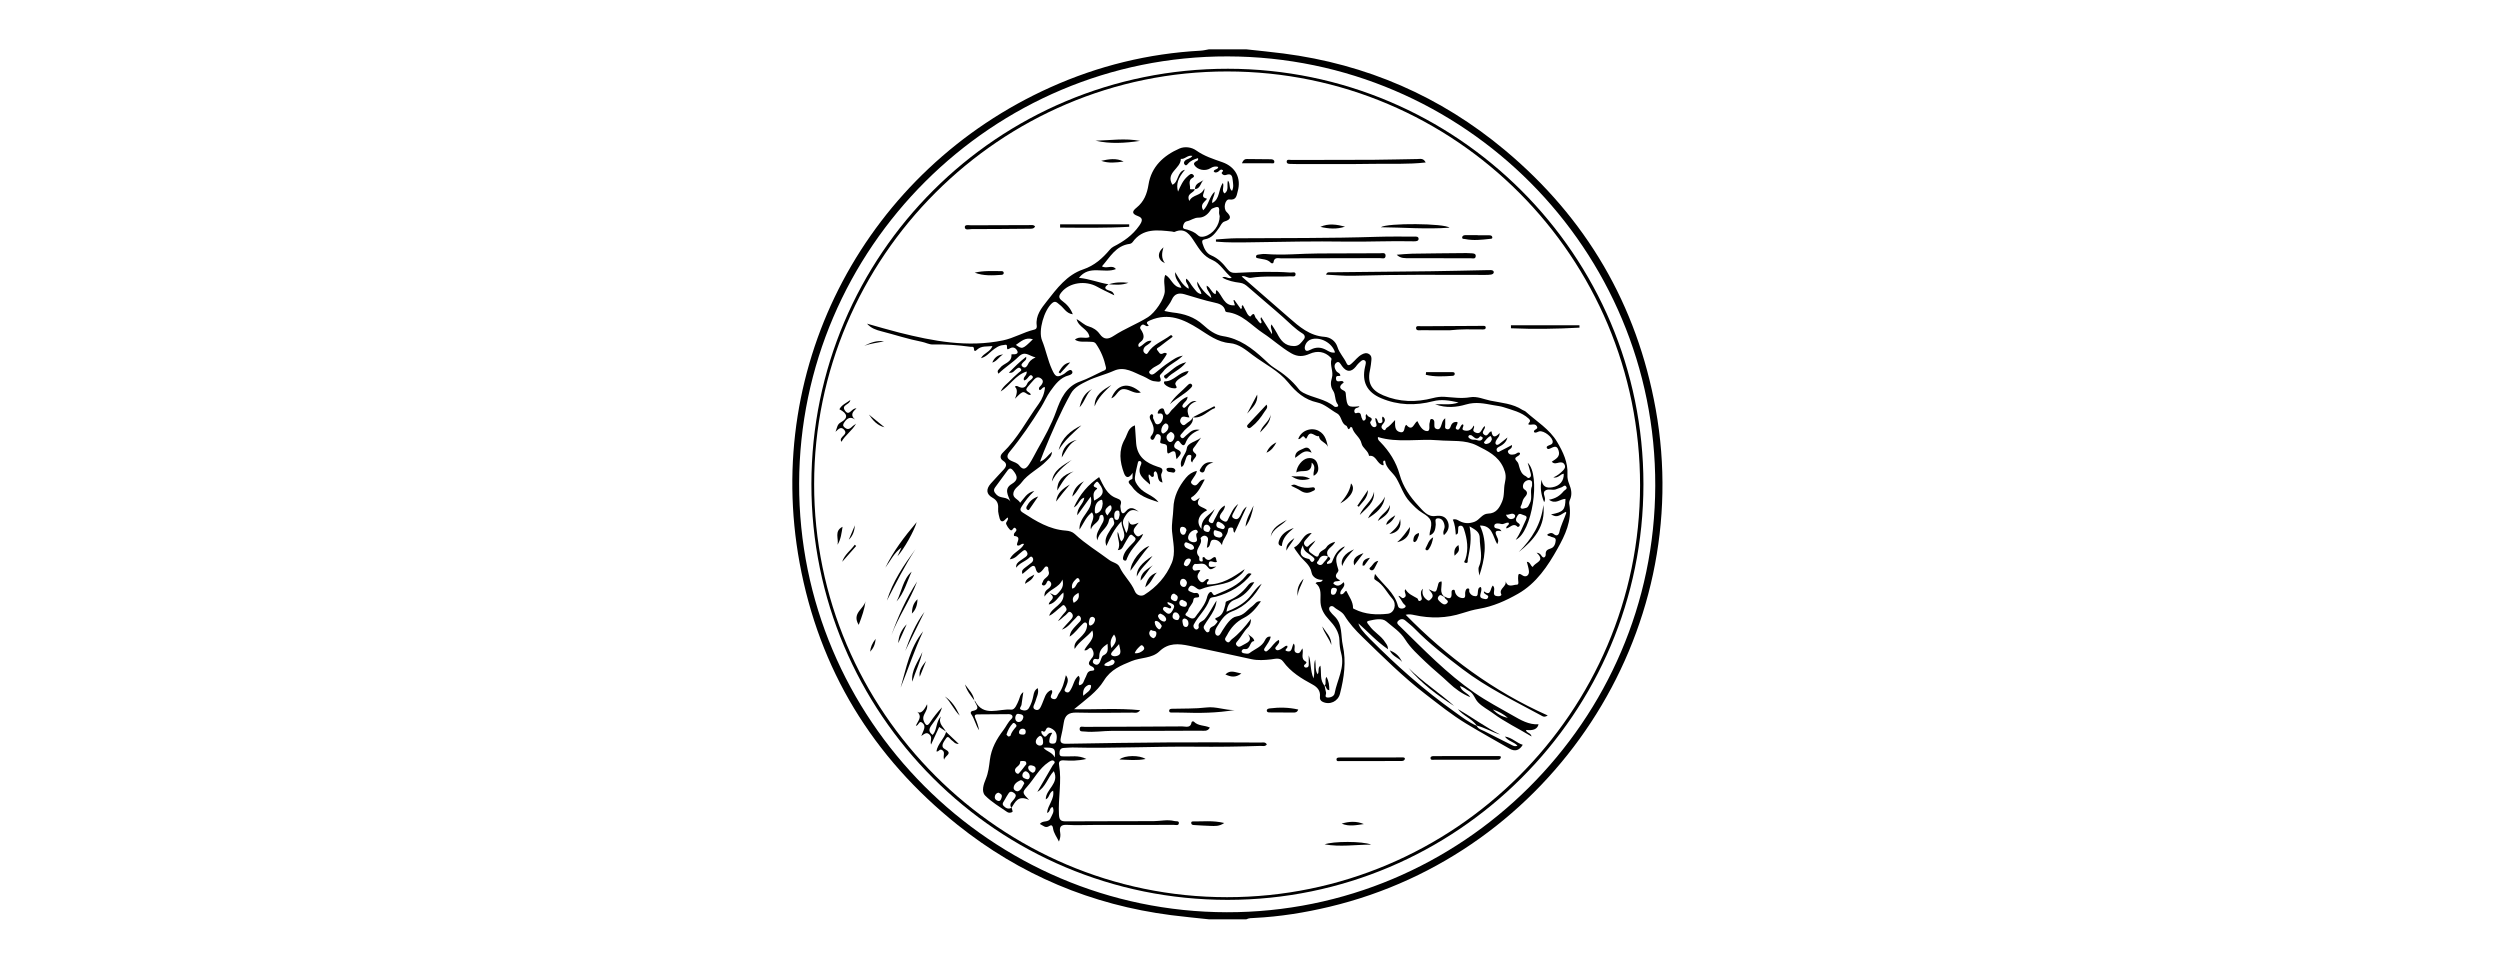 <?xml version="1.0" encoding="UTF-8"?>
<svg id="Laag_1" data-name="Laag 1" xmlns="http://www.w3.org/2000/svg" version="1.1" viewBox="0 0 1804.6 689.36">
  <defs>
    <style>
      .cls-1 {
        fill: #000;
        stroke-width: 0px;
      }
    </style>
  </defs>
  <path class="cls-1" d="M872.62,663.6c-9.08-.99-18.18-1.83-27.24-3-57.49-7.41-109.09-29.11-154.3-65.27-61.18-48.93-99.74-112.05-113.91-189.12-26.41-143.63,49-283.86,181.13-343.22,34.48-15.49,70.65-24.37,108.45-26.42,1.97-.11,3.92-.63,5.88-.96,9,0,18,0,27,0,8.91.99,17.84,1.84,26.73,2.99,60,7.74,113.41,30.95,159.78,69.65,58.86,49.14,95.46,111.69,109.03,187.19,29.13,161.99-75.26,320.89-235.46,359.1-17.85,4.26-35.88,7.16-54.22,8.07-1.98.1-4.02.02-5.86,1h-27ZM885.56,658.49c169.81.31,308.78-138.01,309.27-307.8.49-170.62-137.85-309.59-308.58-309.98-169.84-.38-309,138.28-309.4,308.29-.39,170.07,138.36,309.18,308.71,309.49Z"/>
  <path class="cls-1" d="M1186.3,349.46c.03,165.47-134.59,300.07-300.13,300.1-166.12.03-300.52-134.2-300.47-300.07.05-165.84,134.61-300.03,300.69-299.86,165.35.17,299.88,134.66,299.91,299.83ZM885.71,647.62c164.08.02,298-133.48,298.16-297.2.16-164.92-133.32-298.77-298.02-298.84-163.94-.07-298.12,134.01-298.17,297.95-.05,163.92,134.08,298.08,298.03,298.09Z"/>
  <path class="cls-1" d="M1065.89,523.71c.94,2.51,3.39,2.98,5.43,4.01,6.34,3.21,12.65,6.5,19.04,9.62,1.4.68,2.85,1.85,5.02.94-2.52-2.78-6.59-3.15-9.14-6.62,5.38.76,8.5,4.71,12.95,5.97q-3.68,6.19-9.61,2.76c-10.49-6.05-21.11-11.9-31.46-18.19-10.17-6.18-19.44-13.66-28.87-20.9-16.46-12.63-31.11-27.26-45.96-41.67-4.79-4.65-9.3-9.57-12.79-15.3-1.85-3.04-5.25-3.98-7.67-6.22-.7-.65-1.98-.89-2.77-.18-1,.9-.71,2.28-.06,3.23.92,1.34,2.1,2.52,3.27,3.66,6.03,5.85,4.43,13.84,6,20.96,2.62,11.88.92,23.45-2.02,34.98-1.42,5.57-7.33,8.3-12.46,5.87-1.58-.75-2.22-1.92-2.02-3.59.51-4.27-1.75-6.98-5.2-8.85-8.06-4.37-15.85-9.01-21.38-16.69-2.26-3.14-5.88-1.84-8.8-1.52-4.68.51-9.31.84-13.9-.13-15.09-3.2-30.12-6.64-45.23-9.73-7.56-1.54-14.84-2.25-21.39,4.07-5.33,5.15-13.46,4.3-20.02,7-7.69,3.16-15.07,6.04-20.06,14.16-4.93,8.03-13.21,13.74-21.5,20.59,16.35.32,31.84-.9,47.73.7-1.89,2.52-3.87,1.75-5.59,1.76-13.49.07-27,.31-40.48-.02-5.56-.14-8.28,1.93-9.09,7.24-.55,3.61-1.23,7.22-2.1,10.77-.88,3.65.46,4.55,4.01,4.48,25.29-.44,50.58-.83,75.87-.99,21.48-.14,42.96.05,64.44.12,1.54,0,3.34-.58,4.35,1.38-1.29,1.7-3.09,1-4.65,1.05-15.65.55-31.33.73-46.96.57-29.58-.3-59.14,1.31-88.72.56-1.99-.05-3.98.29-5.98.32-2.65.04-3.39,1.59-3.35,3.91.04,2.67,2.05,2.1,3.59,2.19,4.85.3,9.88-1.09,15.83,1.87-6.19,1.41-11.25,1.35-16.28,1.01-2.73-.18-3.86.79-3.43,3.32,2.05,11.97-.77,23.92-.09,35.89.21,3.66,1.2,4.85,4.92,4.82,21.16-.17,42.33-.02,63.5-.16,4.96-.03,9.9-1.32,14.87-.07,1.21.31,3.32-.28,3.27,1.41-.06,2.15-2.28,1.37-3.61,1.37-19.32.05-38.64.04-57.96.05-6.33,0-12.68.34-18.99-.06-4.7-.29-5.89,1.45-5.1,5.74.35,1.9.06,3.91-.91,6.31-1.51-3.15-3.83-6.2-4.26-9.49-.36-2.68-1.59-2.5-2.65-1.78-2.87,1.94-4.48-.36-6.84-1.41,1.88-2.9,6.09-.75,7.59-4.04,1.21-2.66,3.3-4.99,1.54-8.26-2.38.63-1.54,3.75-3.97,4.29.39-5.58,5.55-9.86,4.38-16.04-3.04,1.3-2.44,5-5.3,6.28-.1-7.39,10.13-11.45,5.81-20.39-4.55,4.71-5.82,11.7-11.89,14.95,3.7-6.36,7.41-12.7,11.08-19.08.58-1.01,2.4-2.13.79-3.28-1.14-.82-2.43.04-3.82.97-6.78,4.54-10.24,11.88-15.47,17.7-3.76,4.19-3.36,4.54,1.47,9.53-8.06-3.77-10.01,1.58-12.74,5.72-2.22-3.06.84-4.62,2.08-6.52,1.19-1.82,1.68-2.94-.45-4.39-2.18-1.47-3.25-.56-4.26,1.3-.63,1.16-1.49,2.2-2.01,3.4-.67,1.53-2.68,3.07-1.01,4.82,1.47,1.54,3.44,2.67,5.75,1.27.24,1.04.97,2.76.64,3-1.06.75-2.71.89-3.79.14-5.44-3.81-11.35-7.21-15.93-11.89-2.97-3.03-1-8.49.41-11.86,1.93-4.62,2.4-9.28,3-13.94,1.05-8.23,4.88-15.09,9.74-21.42,2-2.61,3.23-5.7,5.76-8.03,1.67-1.53.83-3.52-1.83-3.52-7.55,0-15.1.07-22.64.17-2.32.03-2.21,1.25-1.46,3,1.16,2.71,2.1,5.51,2.68,8.49-2.54-3.68-3.27-8.27-5.88-11.91-.56-.78.09-1.88.86-2.01,6.75-1.14,2.46-4.66,1.66-7.42l-.11.11c.17,0,.45-.06.48,0,6.22,11.97,17.21,5.4,26.11,6.31,2.74.28,4.31-4.13,5.55-7.01.77-1.78.79-3.91,3.21-5.66-.49,3.44-.87,6.32-1.31,9.19-.19,1.26-2.26,2.83,0,3.65,1.75.63,4.06.85,5.36-1.34,1.64-2.74,2.6-5.72,3.21-8.86.37-1.89.68-3.96,3.14-5.51,1.07,3.71-.9,6.51-1.63,9.51-.49,2.03-3.02,4.81-.09,6.04,3.06,1.29,3.99-2.32,4.97-4.4,1.7-3.62,2.1-8,6.54-9.8.23.26.5.46.6.72.74,1.89-2.78,4.43.37,5.68,3.21,1.27,3.37-2.38,4.6-4.04,2.69-3.62,3.71-8.02,4.97-13.02,2.6,3.37.93,5.83.07,8.32-.45,1.29-2.05,2.81.05,3.84,2.13,1.05,2.89-.95,3.7-2.34,1.8-3.05,2.16-6.96,5.31-9.43,2.12,2.3-.68,4.6.49,6.86,3.28-.44,3.24-3.42,4.44-5.39,1.25-2.04,1.01-5.07,4.97-5.13,2.56-.04,1.23-2.4-.07-2.93-3.69-1.51-2.29-3.39-.76-5.45.1-.13.16-.3.28-.41,2.41-2.38,1.59-5.36.1-7.26-1.51-1.92-2.58,2.09-5.27,1.31,2.11-4.69,8.12-7.89,5.76-14.29-3.76,4.8-9.43,7.79-12.74,13.34-.8-3.85,1.64-5.84,3.76-7.94,2.4-2.37,4.74-4.74,5.15-8.3.11-.95.31-2.14-.72-2.7-1.09-.6-1.85.36-2.56,1.02-3,2.76-5.19,6.37-9.25,9.05.47-3.72,2.51-5.66,4.37-7.7,1.01-1.11,2.09-2.15,3.09-3.27,1.07-1.21.86-2.77-.02-3.67-1.44-1.47-2.22.43-3.04,1.19-3.15,2.92-5.38,6.82-10,8.36,2.02-2.25,3.97-4.57,6.08-6.74,1.54-1.58,2.65-3.31.99-5.19-2.07-2.33-3.04.53-4.26,1.39-2.23,1.58-4.02,3.81-5.6,4.27,1.37-1.73,3.2-4.32,5.34-6.6,1.47-1.56.71-2.64-.14-3.9-1.35-1.99-2.31-.17-3.17.46-2.66,1.95-4.81,4.59-8.4,6.39,1.74-6.69,11.67-7.85,10.25-16.87-3.91,3.19-5.61,7.69-10.52,8.7-.17-2.95,6.11-4.19.74-8.11,2.46.37,3.31,2.53,5.25.62,3.67-3.64,4.97-6,3.85-10.57-2.46,6.09-9.04,6.58-12.98,12.34-.26-4.33,2.2-5.01,3.6-6.37,1.44-1.41,1.8-3.14.52-4.42-1.97-1.99-2.26.56-2.96,1.58-.66.95-1.49,1.57-2.47.95-1.27-.79,0-1.7.2-2.56.66-2.93,5.65-3.58,4.05-7.74-.39-1.02.3-2.59-1-3.09-1.38-.53-1.99.9-2.68,1.76-2.35,2.95-4.36,4.6-5.74-.73-.54-2.09-2.07-1.83-3.47-.69-1.92,1.57-3.79,3.18-5.92,4.98-1.03-2.64.69-3.6,2.03-4.69,1.55-1.25,3.23-2.36,4.72-3.67,1.14-1,1.33-2.54.45-3.62-1.1-1.36-2.08.12-2.86.76-2.85,2.34-6.58,3.43-8.85,6.68-.34-2.59,1.12-3.82,2.72-4.95,1.36-.96,2.77-1.85,4.1-2.85,1.42-1.06,1.74-2.41.71-3.91-1.42-2.08-2.59-.39-3.68.38-2.52,1.78-4.19,4.83-8.53,5.28,2.28-5.13,8.16-6.44,10.35-11.07-2.17-.83-3,2.04-5.09.87-.5-2.11,3.67-6.14-2.13-6.66-.08,0-.22-.94-.1-1.38.35-1.36,2.67-2.33,1.45-3.86-1.68-2.11-2.11,1.22-3.48,1.2-1.07-.02-4.07-4.35-3.63-5.44.47-1.17,1.68-2.08,1.3-3.85-1.82.79-2.99,3.52-4.75,2.6-1.14-.59-1.47-2.99-1.88-4.65-.36-1.43-.53-2.98-.42-4.44.28-3.51-.81-5.95-4.06-7.78-4.52-2.55-4.86-6.09-1.25-10.23,3.06-3.51,6.37-6.8,9.47-10.29,1.89-2.13,2.47-4.21-.54-6.14-2.62-1.69-2.19-3.99-.24-5.87,10.71-10.29,17.4-23.52,25.99-35.36,2.54-3.49,4.07-7.49,4.47-11.86-2.05-.39-2.26,2.13-4.01,2.04-1.13-1.83.65-2.64,1.4-3.69,1.26-1.76,1.6-3.33-.35-4.72-1.8-1.29-3.44-.85-4.85.74-1.64,1.86-3.36,3.67-4.9,5.62-2.61,3.28,2.28,3.26,2.45,5.47-2.49.73-4.05-2.81-6.26-1.71-1.8.89-3.14,2.7-5.19,4.56q2.75-6.45-.03-8.59c.78-1.13,1.87-.52,2.56-.17,3.03,1.55,5.17.8,6.4-2.3.87-2.2,5.44-3.53,3.55-5.46-2.1-2.15-3.06,3.12-5.93,3.25-1.11-2.49,2.33-3.38,1.93-6.42-8.17,2.59-12.16,10.29-18.77,14.46,1.67-3.84,5.22-5.97,7.87-8.88,1.56-1.72,3.47-3.12,5.12-4.76.81-.8,2.87-1.4,1.31-3.01-1.24-1.28-2.36,0-3.43.8-1.23.91-1.92,2.77-4.97,2.29,4.18-4.26,7.87-8.02,12.48-11.5.44,2.26-1.02,2.78-1.81,3.66-1,1.1-2.56,2.2-.62,3.61,1.74,1.27,3.03-.34,3.56-1.52.96-2.14,2.29-3.77,5.68-5.33-5-1.08-7.55-5.17-12.42-.34-4.31,4.27-9.81,7.62-14.38,12.12-1.45-2.34.37-3.01,1.12-4.11,2.43-3.54,8.86-3.72,8.24-9.81.46-.04.92-.15,1.36-.1,1.69.21,3.61-.49,3.04-2.05-.66-1.81-2.57-3.7-5.08-2.44-1.56.78-2.62,1.93-2.51-1.06.07-2.01-1.5-1.17-2.55-1.1-3.35.24-5.82,2.12-8.33,4.14-2.28,1.83-4.13,4.34-7.92,5.34,2.07-3.85,6.71-4.41,8.29-8.75-4.06.48-7.79-.32-10.94,2.46-.9.79-2.24,2.26-2.41-.61-.11-1.82-1.58-1.2-2.65-1.35-8.9-1.2-17.83-1.89-26.8-1.64-2.95.08-5.42-1.42-8.13-1.94-9.92-1.91-19.49-5.11-29.24-7.6-3.75-.96-7.5-2.17-10.35-5.5,7.75,2.16,15.46,4.49,23.26,6.45,24.61,6.18,49.35,10.89,74.83,5.64,7.87-1.62,14.83-5.92,22.61-7.78,1.79-.43,1.97-1.66,1.79-3.01-.96-7.23,3.5-12.63,7.3-17.47,7.23-9.19,14.5-19.05,26.23-23,8.14-2.74,13.93-7.98,19.23-14.23.74-.88,1.67-1.7,2.69-2.22,7.28-3.7,13.74-8.19,18.56-15.09,2.37-3.39,2.93-5.55-1.03-6.97-4.73-1.7-3.95-3.6-.93-6.04,5.35-4.32,7.56-9.84,8.65-16.7,2.05-12.85,10.82-20.94,22.3-25.98,3.9-1.71,8.8-.99,12.06,1.33,5.86,4.17,12.38,6.22,18.96,8.53,9.5,3.34,13.78,11.54,11.06,21.04-.79,2.75-.79,6.6-6.05,5.87-3.01-.42-4.62,6.4-1.98,8.98,3.43,3.34,3.47,5.38-1.43,6.89-2.02.62-2.72,2.83-3.86,4.43-2.72,3.83-5.34,7.72-10.55,8.48-1.7.25-2.06,1.31-1.55,2.93,1.14,3.6,2.69,7.11,6.28,8.62,5,2.11,8.51,5.78,11.68,9.87,1.59,2.06,3.3,2.9,5.92,2.78,13.18-.61,26.38-1.22,39.57-.23,1.33.1,3.68-.85,3.74,1.09.07,2.45-2.49,1.52-3.94,1.61-9.42.53-18.9-.47-28.3,1.1-2.36.39-4.65-2-6.66-.98,11.25,9.8,22.71,19.73,34.12,29.72,7.52,6.58,14.91,13.08,25.72,13.86,4.18.3,7.95,3.02,9.3,7.33,1.39,4.42,4.71,7.6,6.54,11.69,1.16,2.6,2.75,1.04,3.94,0,2.37-2.07,4.22-4.74,7.08-6.27,1.67-.89,3.36-1.47,5.19-.33,1.88,1.17,1.96,2.93,1.71,4.83-.23,1.82-.32,3.67-.74,5.44-2.42,10.04.27,15.72,9.37,19.56,11.72,4.94,23.72,5.1,35.87,1.94,2.77-.72,5.52-1.09,8.39-.89,6.12.43,12.2,1.39,18.41.31,5.03-.88,9.85,1.46,14.65,2.45,7.83,1.61,16.16,2.08,23.17,6.71.69.45,1.61.61,2.2,1.14,7.87,7.09,17.35,12.71,22.84,22.03,4.19,7.11,7.9,14.75,7.4,23.49-.14,2.39.37,4.66,1.26,6.82,1.56,3.82,2.32,7.6.46,11.57-.4.86-.55,2-.39,2.93,2.11,11.96-3.16,22.61-8.43,32.04-7.03,12.59-15.37,25.17-28.57,32.67-8.76,4.98-17.97,9.14-28.1,10.85-4.08.69-8.11,1.83-12.05,3.12-11.45,3.76-22.99,3.97-34.67,1.41-1.95-.43-3.91-.81-6.28-.21,29.75,30.32,63.18,55.13,102.55,72.68-2.68,1.67-3.78.52-4.86-.06-19.27-10.46-39.04-20.03-56.62-33.37-12.05-9.15-23.99-18.4-34.6-29.25-2.09-2.13-4.5-3.95-6.77-5.9-1.93-1.65-3.98-.95-5.3.51-1.34,1.48.44,2.74,1.43,3.7,17.2,16.8,33.85,34.14,53.82,47.94,8.93,6.17,18.47,11.18,27.79,16.52,5.51,3.15,11.45,6.7,18.46,6.27q-1.08,5.06-9.03,4.09c.24,2.3,3.36,1.83,4,4.71-9.6-5.8-19.22-10.36-27.77-16.71-3.58-2.66-7.64-4.62-10.83-7.92-2.48-2.57-3.08-6.5-6.66-8.25-1.99-.98-3.55-2.81-6.46-3.51,1.4,4.4,5.82,4.8,7.45,8.01-5.81-2.39-10.94-6.03-15.31-10.21-5.52-5.29-11.53-10-17.03-15.3-5.29-5.1-10.76-9.94-14.7-16.23-3.42-5.45-8.92-8.95-13.61-13.01-2.99-2.58-8.45-1.28-12.63-.36-2.55.56-.26,2.42.4,3.4,3.17,4.72,8.63,7.3,11.61,12.26.67,1.12,1.81,1.95,1.95,4.88-8.4-5.71-14.51-12.69-21.39-18.69.73,2.95,3.32,6.15,8.13,11,19.11,19.27,39.3,37.26,61.48,52.98,5.13,3.64,10.06,7.51,15.9,10l-.15-.11ZM862.62,136.65l-.14-.14c-.58,2.97-6.46,2.92-3.99,8.57,2.44-5.01,8.68-3.35,10.83-9.11.75,3.01-3.47,6.19,1.62,7.34.74.17-.8,1.49-1.41,2.1-1.78,1.78-2.69,3.6-.99,6.39,3.97-3.84,4.24-9.55,8.23-13.47.12,3.15-2.16,5.28-1.74,8.26,5.78-3.03,4.25-9.78,7.72-14.57,1.1,2.93-1.29,5.7,1.2,7.61,3.3-2.24,1.51-6.04,2.39-9.28,2.06,2.24.36,5.46,2.96,7.47,1.4-2.75.76-5.2.53-7.63-.27-2.96-.85-5.35-4.8-3.91-1.04.38-2.24.17-3.07-1.02-.74-1.06,2.22-1.88.12-2.72-1.35-.54-1.94,1.01-2.94,1.5-1.04.51-2.13.86-3.04-.25.23-1.94,3.08-1.16,3.25-3.26-2.12-.76-3.86-.2-5.63.92-3.76,2.4-9.44,1.23-11.6-2.31-.7-1.14,0-1.76.84-2.43.73-.58,2.31-.57,1.81-2.55-2.86.78-5.37,1.86-7.23,4.03-.74.87-1.38,1.64-2.33.7-.98-.97-.68-2.14.33-3.04,1.42-1.28,3.73-1.21,5.18-3.31-3.51-.89-5.44,2.64-8.37,2.14.11,7.04-11.33,9.93-6.06,18.67,4.6-1.84,3.23-9.54,9.05-10.81-5.09,6.04-6.53,10.46-5,15.79,1.82-4.11,3.51-8.11,6.88-11.01,1.11-.96,2.49-2.52,3.88-1.33,2.1,1.8-.77,2.39-1.45,3.2-1.9,2.26-.35,4.71-.66,7.01-.12.87,2.34.22,3.6.43ZM800.26,205.27l-.1-.07c-3.61,2.23-2.78,3.6.81,4.65,1.22.35,2.6.76,3.39,3.32-4.54-2.25-8.52-4.01-12.3-6.14-8.54-4.82-20.09-3.09-25.76,3.84-2.05,2.5-2.56,4.14.53,6.39,3.2,2.34,5.99,5.34,7.56,9.61-4.87-.62-6.43-4.71-9.45-6.87-1.58-1.13-2.99-3.41-5.53-1.18-5.69,5-10.11,19.89-7.23,26.9,2.81,6.87,4.08,14.2,7.19,20.99,2.45,5.35,3.51,6.16,8.68,3.2.71-.41,1.25-1.1,1.94-1.56,1.22-.81,2.86-2.18,3.87-.49,1.02,1.71-1.07,2.76-2.3,3.07-6.38,1.62-9.9,6.6-13.38,11.41-2.62,3.61-4.35,7.85-6.72,11.66-6.94,11.15-14.33,22.01-22.69,32.16-2.35,2.86-2.13,5.01,1.43,6.58,1.97.87,4.21,1.48,5.54,3.26,3.11,4.16,5.27,1.89,7.21-1,2.31-3.45,4.04-7.25,6.09-10.85,4.97-8.76,9.89-17.53,13.33-27.16,3.21-8.97,7.05-18.02,17.48-21.7,5.46-1.93,10.58-4.82,15.86-7.28,1.3-.6,3.05-.77,2.58-2.96-1.3-6.07-3.61-11.7-7.14-16.82-1.26-1.83-3.18-1.38-4.98-1.55-3.35-.32-6.92.66-10.25-1.47,3.25-3.01,7.29-.36,10.5-1.88-.73-5.94-7.95-6.91-9.29-13.03,3.28,1.84,5.52,4.38,8.66,5.28,3.31.96,6.06,2.74,8.06,5.55,2.97,4.17,6.04,3.97,10.16,1.25,7.84-5.17,16.73-8.48,24.73-13.5,4.83-3.03,11.87-12.9,12.05-18.69.12-3.86-1.16-7.82.3-11.74,4.63,2.15,5.18,8.83,11.71,9.3-1.36-3.88-4.99-6.16-4.52-11.31,3.02,4.99,5.19,9.36,9.71,12.02.52-2.95-2.89-4.48-1.7-7.33,2.32,1.67,3.2,4.32,4.94,6.28,1.64,1.84,2.75,4.39,5.97,4.9-.27-3.36-3.49-5.13-2.93-9.04,2.6,4.96,5.62,8.47,10.11,11.84-.43-4.02-3.75-5.59-3.35-8.91,2.86,1.38,3.35,4.97,6.13,6.11,1.24-.6-.21-2.29,1.15-2.84,4.28,3.9,5.05,11.7,13.09,10.9-.36-1.21-.72-2.4-1.07-3.58.22-.08.45-.15.67-.23,1.64,2.27,3.28,4.54,4.68,6.47,1.78-.79-.34-2.05,1.45-2.73,1.05,2.03,2.06,4.09,3.17,6.09.56,1,1.98,2.57,2.5,1.88,2.95-3.95,2.83.57,3.76,1.35,1.33,1.12,1.8,3.14,3.66,3.86,1.33-1.47-1.23-2.75.16-4.53,2.5,3.94,4.94,7.78,7.78,12.26.5-2.92-1.66-4.53-.35-7.07,1.45,2.31,2.88,4.26,3.97,6.39,2.62,5.13,5.67,9.29,12.33,9.27,3.72-.01,5.15-2.51,6.98-4.76,1.36-1.67.7-3.34-.85-4.29-5.31-3.24-9.51-7.73-14.1-11.81-8.29-7.38-16.89-14.42-25.21-21.77-1.8-1.59-3.37-2.74-5.92-3.06-4.3-.54-8.66-1.39-12.77-3.79,2.52-1.44,4.33,1.39,6.86.13-5.12-4.02-8.21-10.31-13.97-12.76-6.45-2.74-9.35-7.74-12.84-13.07-3.1-4.72-6.6-10.75-14.37-7.25-.5.23-1.28-.18-1.93-.25-10.45-1.08-21.03-2.64-28.44,7.65-.45.62-1.35,1.17-2.1,1.27-9.99,1.29-14.11,9.48-20.01,16.19,3.41,2.11,7.33-1.44,10.07,1.99-8.55,3.52-19.11-3.33-26.69,6.33,7.74.75,14.37,3.55,21.42,4.66ZM1042.47,430.47c3.05,1.69,5.72,2.65,5.33-2.65-.06-.82.02-1.82,1.01-2.05,1.53-.35,1.3.92,1.58,1.84.85,2.73,3.34,4.13,5.63,4.11,2.45-.02,1.27-2.91,1.69-4.52.31-1.21.63-2.52,2-2.43,1.46.09.59,1.58.88,2.4.78,2.15,2.75,3.24,4.6,3.2,1.8-.04,1.43-2.27,1.66-3.7.2-1.29.28-2.7,2.09-2.94,1.03,2.05-.19,3.91-.43,5.82-.23,1.83.79,2.32,2.23,2.61,1.13.22,2.42.78,3.19-.47,1.16-1.88-.86-2.08-1.74-2.86-.46-.41-1.21-.58-1.05-2,5.43,4.06,4.36-2.39,6.49-4.15,1.64,1.85.69,3.71.74,5.42.07,2.17,1.69,2.17,3.17,2.28,1.05.08,2.59-.49,2.15-1.4-2.12-4.39,4.58-5.44,2.95-10.06,1.49,5.98,5.7,3.02,8.24,3.13,1.96.08.8-3.04.94-4.73.18-2.14-.24-4.42,3.15-2.02,2.48,1.75,4.99.02,4.69-3.05-.22-2.22-.97-4.38-1.52-6.73,2.69.14,2.39,2.92,4.36,3.73,1.24-3.37,9.58-4.06,2.66-10.31,2.12.26,2.82,1.1,3.47,2.11,1.79,2.8,3.2.61,3.12-.77-.18-3.07,1.42-3.63,3.79-4.44,2.37-.81,3.25-3.35,3.45-5.67.22-2.55-2.49-2.06-3.86-2.98-.7-.47-2,0-2.24-1.35,1.55-1.09,3.21-1.59,4.65-.34,2.25,1.96,3.62.57,4.03-1.29,1.09-4.94,3.47-9.35,5.07-14.07.05-.15-.34-.45-.51-.66-5.79,3.7-6.71,3.85-10.55,1.84,8.9-1.7,10.35-3.25,10.45-11.21-3.67-.08-6.93,4.26-11.92.61,4.84-.81,7.98-2.97,10.53-6.08.88-1.07,3.09-1.6,1.92-3.41-1.07-1.66-2.29.23-3.42.55-1.43.4-2.79,1.07-4.21,1.51-2.54.78-5.68-.8-7.72,1.01-2.3,2.04,1.44,4.93-.59,8.16-2.3-5.57-3.01-10.67-1.8-16.2.58,4.96,3.33,6.25,7.74,5.48,5.28-.93,8.44-4.54,8.23-9.78-2.5.16-3.73,3.34-7.54,2.68,3.2-1.4,5.13-3.13,6.97-4.97,1.3-1.3,2.05-2.68,1.05-4.42-.88-1.53-2.3-1.68-3.92-1.34-1.71.36-3.52,1.26-5.21-.62,2.79-1.96,6.27-3.41,4.98-7.88-1.49-5.14-4.42-2.09-6.99-1.35-.73.21-1.35-.1-1.6-.81-.28-.79.34-1.15.93-1.48,1.25-.7,3.14-.78,3.34-2.61.36-3.35-6.34-8.59-9.73-7.79-1.22.29-2.34,1.5-3.73.56-.77-2.14,3.55-1.83,2.02-4.27-1.52-2.42-4.04-.51-6.12-1.3-.15-1.34,2.59-2.04.27-4.16-5.3-4.83-12.07-6.24-18.37-8.34-1.88-.63-4.61-.94-6.99-1.36-6.61-1.19-12.81-2.65-20.09-.49-6.29,1.86-13.96,2.82-22.12-.18,6.07-.33,11.14.8,16.93-1.32-6.74-1.49-12.38-2.44-18.44-.88-12.71,3.29-25.35,3-37.6-2.25-10.11-4.33-13.91-11.81-11.49-22.51.37-1.65,1.16-3.86-.18-4.67-1.77-1.07-3.24,1.01-4.58,2.17-.74.64-1.27,1.53-1.9,2.3-3.39,4.14-6.74,3.99-9.92-.37-1.02-1.4-2.11-3.98-4.03-2.59-2.08,1.5-1.55,4.11-.03,6.26.82,1.16,2.81,1.3,2.81,3.27-1.16.46-3.24-.66-3.13,1.99.18,4.36,4.81-.07,5.54,2.98-2.66,1.78-3.94,3.89-.16,5.62,1.93.88,1.62,2.1,1.77,3.54.85,8.36,1.35,8.76,9.74,7.88-.53,1.29-2.03.92-2.84,1.65-1.52,1.36-.68,3.74.43,3.36,4.35-1.51,3.19,2.4,4.34,3.9.34.45.29,1.4,1.02,1.44.92.06,1.42-.61,1.68-1.51.29-1-.65-2.22.48-3.15.29.39.57.62.68.92.59,1.55,5.15,1.29,2.06,4.75-.41.47,1.08,4.03,3.09,3.71,2.23-.34,1.37-2.5.84-4.12-.25-.75-.19-1.6-.28-2.48,2.31.43.95,4.49,3.98,3.64,2.6-.73-.16-3.41,1.42-4.66,2.5,1.93,1.42,3.87-.08,5.58-1.34,1.53-1.04,2.77.34,3.8,1.74,1.3,1.74-.79,2.55-1.26,2.21-1.28,3.68-3.22,6.05-5.64-.06,4-.41,7.84,3.6,8.73,4.11.92,2.4-4,4.5-5.25,4.53,5.31,5.48-1.31,7.98-2.7,1.63,3.38,3.71,7.11,6.91,7.21,2.88.09,1.15-4.16,2.03-6.31.37-.9-.08-2.66,1.67-2.38,1.29.21,1.73,1.4,1.65,2.71-.04.66.02,1.33.01,2,0,1.29.38,2.21,1.83,2.54,1.74.39,2.27-.55,2.87-1.93.84-1.9.86-4.25,3.14-5.9,0,1.75,0,3.17,0,4.59,0,1.25-.69,2.82,1.22,3.3,1.76.44,2.38-.92,2.8-2.19.81-2.44,2.46-3.26,4.78-2.98.58,2.02-2.59,4.35-.47,5.37,2.44,1.18,2.24-3.19,4.39-3.75,1.59,1.26-2.01,3.73.98,4.46,3.06.75,5.51-.37,6.83-3.55,1.33,1.63-1.88,3.43.93,4.88,4.71,2.43,4.63-3.22,7.19-4.48.56,2.54-3.21,4.23-.55,6.23,2.7,2.04,3.01-2.23,5.31-2.41.54,4.72,2.8,4.58,5.84,1.22.11,2.73-1.79,3.74-2.48,5.38-.4.96-.91,2-.12,2.78.86.84,1.89.09,2.64-.47,1.92-1.44,3.75-2.98,5.61-4.49-.85,3.72-3.57,5.44-6.49,6.96-1.23.64-1.71,1.71-1.04,2.9.75,1.32,1.8.23,2.53-.12,2.8-1.35,5.52-2.86,8.27-4.31.12,1.26-.22,1.79-.6,2.29-.83,1.06-3.17,1.43-2.01,3.38.98,1.64,2.77,1.35,4.51,1.04,1.32-.24,2.37-2.01,3.88-.92.57,2.68-5.63,2.44-2.44,5.71,1.42,1.45,1.51,2.71,1.97,4.4.69,2.53,1.82,5.37,4.65,6.61.92.4,1.45,2.03,2.91.96,1.23-.9.85-2.13.6-3.19-.55-2.36-1.3-4.68-2.1-7.47,9.68,9.16,3.13,50.53-8.65,55.61,3.3-4.6,5.07-9.65,7.37-14.43.82-1.7.7-2.76-1.31-3.24-1.63-.4-3.38-2.19-4.76.26-.99,1.74-2.03,3.61.37,5.22.82.55,1.74,1.23.94,2.39-.22.32-1.1.63-1.21.52-3.13-3.4-5.49.69-8.15,1.09-.64-2,2.57-2.18,1.66-4.1-2.03-.5-3.45,1.46-5.43.86-1.77-.53-4.52-.72-4.91,1-.65,2.85,2.82,1.91,4.22,3.05.23.19.38.48.95,1.21-5.39-1.24-4.64,1.28-3.16,4.3.64,1.32,1.35,2.69.05,5.02-3.22-5.46-3.37-13.63-12.47-13.42,5.88,12.53,3.32,24.66-.43,36.12-.11-1.76-1.14-4.57-.27-6.53,3.07-6.84.55-13.6.59-20.38.02-4.69-3.23-6.2-7.39-8.63,1.8,8.71.28,16.29-1.26,23.87-.2.97.44,2.82-1.42,2.52-2.16-.35-.6-1.68-.3-2.6,2.39-7.4,1.33-14.62-1.04-21.79-.44-1.32-1.03-2.63-2.68-2.46-1.99.2-1.32,1.92-1.53,3.13-.21,1.19.45,2.8-1.7,3.32-.26-3.72-.57-7.4-2.14-10.82,1.84-.79,3.18.09,4.69.91,3.45,1.85,6.76,2.1,10.81.69,3.91-1.36,5.54-5.89,10.01-5.98,5.7-.11,8.12-4.04,10.08-8.71,1.84-4.38,1.02-9.11,1.96-13.29.96-4.28.84-6.88-.94-10.96-3.87-8.85-11.71-12.34-19.12-16.14-8.55-4.39-18.47-3.01-27.74-3.82-14.56-1.27-29.35,2.07-43.79-2.34-.3,1.94.78,2.63,1.55,3.42,6.64,6.78,11.58,14.54,14.14,23.76,2.42,8.71,7.49,16.01,13.49,22.45,3.19,3.43,6.72,8.18,12.22,7.37,4.14-.6,7.23.22,8.84,3.6,1.73,3.64.71,7.32-2.63,10.22-1.28-2.54.75-4.45.51-6.56-.32-2.83-1.64-5.51-4.54-5.6-3.2-.11-1.66,2.86-1.86,4.63-.34,3.02-.48,6.17-4.45,7.76.08-1.11.02-1.76.19-2.35,2.1-7.7,1.29-9.97-5.45-13.99-3.49-2.09-6.15-4.96-8.92-7.88-4.68-4.94-6.48-11.45-9.8-17.09-2.55-4.32-7.5-7.09-8.13-12.58,0-.08-.56-.1-.84-.14-1.36.88.47,3-.53,3.41-4.83-1.06-4.75-7.61-10.22-6.84-.53-3.79-4.65-5.45-5.44-9.01-1-4.53-5.59-6.85-6.7-11.28-.07-.3-.71-.45-1.09-.67-2.09,3.96-2.16-.36-3.17-.79-3.93-1.67-3.14-6.93-6.69-8.89-4.78-2.64-8.89-6.73-14.3-7.92-9.15-2.01-15.23-7.4-21.08-14.56-6.79-8.32-16.95-13.18-25.53-19.65-4.81-3.63-9.96-8.08-16.55-8.62-8.8-.72-15.47-5.96-22.43-10.33-10.91-6.87-21.73-11.77-34.91-6.17-3,1.28-3.12,1.85-1.08,3.89-.72.22-1.05.43-1.33.39-1.43-.24-2.71-2.36-4.33-.24-1.31,1.71-.19,2.33.69,3.86,1.14,1.99,2.34,5.36-.92,7.68-.92.65-2.41,1.95-1.24,3.75,3.21-.97,4.87-5.1,9.08-4.48-1.18,2.61-4,2.96-5.25,4.92-.85,1.33-1.01,2.89.41,4.02.73.58,1.46,1.01,2.3-.38,3.74-6.19,10.72-8.31,16.11-12.44.47-.36,1.29-.36,1.66,1-3.01,2.26-6.21,4.56-9.28,7.03-.84.68-3.11,1.31-1.56,2.83.91.89,1.49,3.37,3.81,2.16.89-.47,1.84-.84,2.95.19-1.18,2.26-2.85,4.47-4.31,6.42-1.42,1.91-4.74,2.67-6.74,4.65-.85.84-2.61,1.74-1.36,3.19,1.16,1.34,2.57.74,3.92-.37,3.32-2.74,6.65-5.53,10.25-7.86,2.63-1.7,5.17-3.86,9.73-4.68-5,4.97-10.97,6.79-14.37,11.67-.83,1.2-2.77,2.25-2.15,3.7,2.03,4.74-1.89,3.23-3.48,3.18-3.24-.09-5.73-2.5-8.63-3.64-6.77-2.66-13.37-7.5-21.16-3.99-6.24,2.81-13,4.29-19.05,7.29-4.42,2.19-9.4,4.46-12.03,9.16-7.54,13.5-13.64,27.68-19.51,41.97-.93,2.26-1.76,4.55-2.79,7.23,3.93-1.38,5.66-4.66,8.68-7.14-.16,3.52-2.36,4.9-4.04,6.66-5.51,5.77-13.19,9.01-18.02,15.61-1.83,2.51-5.08,3.99-5.77,7.33-.81,3.88,3.55,4.46,4.85,7.2,2.83-3.14,4.74-7.33,10.24-8.55-3.97,3.68-6.66,7.36-9.13,11.21-1.1,1.72-1.52,2.92.79,4.41,9.6,6.23,19.24,12.18,31.09,13.01,2.34.17,4.7.81,6.44,2.44,7.66,7.19,16.65,12.57,24.99,18.84,2.39,1.79,6.05,2.14,7.32,4.93,2.89,6.36,8.39,11,11.02,17.48,1.33,3.27,4.84,3.92,6.91,2.63,8.85-5.56,15.67-13.21,19.74-22.93,3.11-7.43.82-15.43.23-22.84-.46-5.81.81-11.06.96-16.57.23-8.54,3.79-15.73,9.1-22.15,1.95-2.36,4.44-4.15,7.85-4.94-.41,2.68-2.01,4.04-2.96,5.76-.67,1.22-2.2,2.35-.39,3.85,1.63,1.35,2.95,1.05,4.24-.54,1.09-1.35,2.14-2.9,4.81-2.85-2.47,4.57-4.41,8.92-8.23,11.98-.9.72-2.4.96-1.22,2.45.74.94,1.81,1.5,3.07.65.97-.67,1.96-1.31,2.94-1.97-4.79,6.91,3.09,6.43,5.11,9.12-5.95,2.85-8.31,8.64-4.01,13.42-.39-8,6.04-9.9,9.51-14.34-.84,2.09-2.1,3.84-3.22,5.68-.86,1.4-2.03,3.1.16,4.24,2.24,1.16,2.25-1.27,2.92-2.33,2.18-3.45,3.05-7.88,7.54-10.15-.05,2.7-1.63,4.09-2.7,5.67-1.66,2.44-1.31,3.87,1.36,5.4,3.15,1.81,3.26-.76,4.16-2.31,1.8-3.1,2.78-6.78,6.78-9.87-1.55,2.87-2.56,4.58-3.42,6.37-.69,1.43-1.94,3,.42,4.18,2.22,1.12,3.34-.12,4.41-1.84,1.22-1.97,1.57-4.54,4.73-6.82-3.28,7.05-6,12.91-8.79,18.9-1.7-1.11.2-4.01-2.68-3.76-1.1.09-1.89.39-2,1.69-.35,4.08-4.02,6.73-4.41,11.01-1.47-2.66-3.42-4-6.07-3.89-3.46.14-1.34,4.96-4.83,5.78.3-2.04.54-3.8.82-5.55.26-1.62-.61-2.66-1.94-3.08-1.7-.52-3.6,1.46-3.4,1.93,2,4.59-5.56,8.2-1.18,13.01.71.78-.68,3.23,1.5,3.58,2.88.47-.55-3.26,2.22-3.2,1.25,1.8,3.19,2.99,5.25,1.32,4.12-3.36,3,.75,4.02,2.17-2.16,1.22-5.51-2.4-5.95,1.41-.39,3.39,3.05,2,5.5,2.01-4.26,2.53-4.42,2.65-6.78-.32-2.41-3.04-5.64-1.18-8.43-1.62-.91-.14-2.44,2.15-1.85,3.6,1.06,2.61,3.55.09,5.55,1.1-1.56,2.29-3.37,4.29-.75,7.32,3.22,3.72,4.23-2.16,6.65-.96.6,1.44-1.96,1.78-1.01,3.74,10.49.36,18.78-5.16,27.06-11-1.24,3-3.67,4.58-5.97,6.33-7.62,5.79-17.47,4.52-25.78,8.19-1.71.75-3.3-1.28-4.88-2.11-1.69-.88-2.73-.65-3.68,1-1.26,2.19.51,2.57,1.81,3.14.89.39,1.95.83,2.83.67,1.45-.25,2.32.17,2.69,1.46.54,1.91-.94,1.71-2.07,1.8-1.1.09-1.89.47-1.99,1.75-.23,2.96-3.11,4.58-3.77,7.48-.32,1.4-3.43,2.97-1.07,4.06,1.64.75,4.69,3.78,6.86-.07.49-.86,1.19-1.6,1.79-2.4,2.68-3.58,5.26-7.15,6.27-11.7.28-1.28,2.31-4.7,3.52-2.42,1.26,2.39,1.97,1.46,3.12.99,7.85-3.23,15.73-6.42,21.24-13.41.86-1.09,1.86-2.53,4.04-1.34-6.68,8.55-15.44,13.54-25.6,16.45-1.66.48-4.1.06-4.78,2.12-2.3,6.88-7.95,11.58-11.22,17.8-.77,1.47-.16,2.74.95,3.49,1.39.95,2.71-.84,2.57-1.35-1.03-3.85,2.75-4.04,4.26-5.86,3.41-4.13,5.64-8.97,8.54-13.43-.29,4.87-2.77,8.76-5.36,12.61-1.21,1.79-2.49,3.55-3.55,5.43-1.04,1.85.42,3.17,1.42,4.4.88,1.07,2.43.1,2.4-.49-.17-3.11,2.93-2.94,4.17-4.56.67-.88,2.3-2.25,1.42-2.79-2.61-1.59-1.17-1.85.4-2.57,3.79-1.74,4.54-5.61,5.46-8.99.29-1.04-.21-2.1,1.21-2.6,6.18-2.16,10.96-6.15,14.98-11.22.97-1.22,2.06-2.59,4.71-2.39-3.64,5.77-7.92,10.31-13.93,12.52-4.11,1.51-5.37,4.24-6.16,8.73,5.84-2.24,10.81-4.89,14.87-8.71,3.79-3.57,6.17-8.52,10.59-11.55-5.06,8.92-11.61,16.41-21.47,20.03-5.75,2.11-8.18,7.01-11.11,11.51-1.08,1.67-1.76,4.86.14,5.83,1.95,1,2.94-1.8,4.01-3.46,2.72-4.2,6.18-9.64,10.25-10.26,5.64-.87,7.74-4.85,11.4-7.43,1.85-1.3,2.92-4.06,6.2-3.48-3.46,4.98-7.13,9.37-12.28,11.95-5.63,2.83-9.46,7.13-12.26,12.58-.74,1.43-2.31,2.68-.51,4.35,2.15,2,2.78-.56,3.9-1.4,5.08-3.84,9.3-8.58,13.95-14.78-.02,3.6-1.21,5.15-2.37,6.31-2.85,2.84-4.55,6.48-7.15,9.47-.87.99-1.99,2.05-.73,3.45,1.31,1.46,2.58.75,3.98-.1,3.33-2.03,8.54-3.15,3.37-9.08,1.75,2.47,4.88,2.95,5.3,5.94-3.77.14-2.44,6.52-7.06,5.74-1.03-.17-2.05.72-2.07,1.75-.02.82,1.01,1.22,1.87,1.36,1.31.2,2.77.61,3.89-.24,3.86-2.94,8.89-4.44,11.18-9.37.58-1.25,1.74-2.82,4.06-2.43-.58,3.07-2.49,5.19-3.91,7.54-.52.85-1.39,1.79-.51,2.65,1.18,1.16,2.1-.07,2.94-.78,2.54-2.15,4.06-5.46,7.32-7.07.84,1.98-.43,2.82-1.1,3.9-.58.91-2.1,1.76-1.09,2.94,1.03,1.21,2.53.4,3.68-.19,1.17-.6,2.18-1.52,3.31-2.22.35-.22.86-.16,1.24-.22.94,1.72-1.59,2.12-1.09,3.55,5.05,2.28,4.16-2.85,5.79-5.14,1.94,2.22-1.02,5.58,2.08,6.77,2.56.98,3.05-1.69,4.19-3.27,1.2,3.31-1.78,7.34,2.53,9.57.81.42.18,1.26-.29,1.65-.83.69-1.62,1.32-.55,2.33.29.28.93.32,1.39.27,1.29-.12,1.51-1.1,1.52-2.16.01-2.21,0-4.43,0-6.64,1.79,5.1.93,10.53,3.43,16.65,1.29-5.09-.3-8.96,1.22-13.65.61,4.09-.22,7.56,1.74,10.68,1.43-1.86-.18-4.47,2.03-6.24.9,5.14-.67,10.47,3.1,14.57l-.05-.12c.32,1.62.55,3.26,1,4.84.36,1.28-1.38,3.49.95,3.72,2.11.21,4.87-.83,5.26-2.98,1.76-9.67,7.62-18.68,4.68-29.15-.8-2.85-1.14-5.91-1.19-8.88-.11-6.33-3.65-11.01-7.57-15.19-3.37-3.6-5.71-7.46-6.08-12.21-.39-5.08,1.33-10.5-3.61-14.1,1.71-1.98,3.85.42,5.25-2.43-4.13.21-7.54-2.05-8.1-5.19-1.07-6.05-6.16-8.63-9.12-12.97-1.46-2.13-3.21-4.07-3.49-5.3,5.53-2.38,6.09-10.21,12.72-10.38-1.65,1.87-3.02,3.48-4.45,5.03-1.33,1.44-1.65,2.92-.13,4.35,1.52,1.43,2.21-.13,3.18-.96,1.28-1.1,2.71-2.01,4.08-3-1.13,2.07-2.75,3.52-4.06,5.21-1.92,2.49.47,3.54,1.95,4.67,1.36,1.03,3.83,3.04,4.44.63.85-3.38,4.17-3.28,5.61-5.65,1.16-1.91,3.46-3.21,6.23-3.9-1.44,4.1-7.9,5.13-5.04,10.64-2.99-1.15-5.35-.84-6.79,2.51-.4.95-2.06,1.63-.83,2.79,1.19,1.11,2.86,1.18,3.9-.29,1.2-1.7,3.07-2.95,3.62-5.11,4.61,2.4-2.32,3.45-.41,5.47,3.12-.53,3.01-.58,4.1-3.3,1.66-4.15,4.15-7.64,8.43-9.46-.2.67-.61,1.13-1.05,1.57-5,5.11-6.64,5.89-3.58,15.37.16.5-.09,1.35-.46,1.76-2.57,2.83-1.12,4.63,1.79,5.84-1.7,1.35-4.15-.21-5.01,2.26,2.87,2.89,5.29,1.41,7.49-.93,2.13,3.81-3.41,5.39-2.24,8.73,2.47.51,2.84-2.34,4.19-2.47,1.94,4.15,4.94,7.8,4.83,12.53,0,.25.77.56,1.22.78,7.59,3.79,15.82,4.13,23.88,3.25,4.86-.53,6.64-7.06,3.28-10.83-3.95-4.44-6.46-10.14-11.87-13.32-1.58-.93-1.38-1.26-.65-4.61,5.7,7.7,14.09,13.29,16.62,23.23.52,2.04,3.29,2.18,4.71,1.22,2.09-1.42-.5-2.35-1.1-3.43-.91-1.65-2.04-3.17-3.36-5.19,2.03.18,2.35,2.31,4.05,1.42,3.06-1.59-.66-4.17,1.03-6.22,1.98,3.5,5.45,4.77,8.54,6.57.82.48.49,2.64,2.29,1.74,1.65-.83.85-2.19.59-3.48-.37-1.83-.48-3.67,1.25-5.15-1.04,3.7.34,6.25,3.22,8.22,1.15.79,1.63.03,2.43-.69,2.91-2.6.61-4.59-1.51-7.18,5.31,2.66,5.28,2.65,6.62-2.55.34-1.31.33-3.04,2.73-3.05.36,3.76-1.88,8.05,2.05,11.01-1.44.1-2.72-2.52-4.3-.21-1.19,1.73-.03,2.78,1.05,3.8,1.35,1.28,3.1,2.76,4.78,1.39,2.46-2-.7-2.87-1.36-4.26-.14-.29-.23-.61-.35-.91ZM840.49,224.46c2.35.44,4.13.9,5.93,1.09,8.27.87,15.76,3.21,22.14,9.05,4,3.66,8.69,7.19,14.17,8.02,12.12,1.83,21.13,8.74,29.7,16.65,2.32,2.14,4.57,4.47,7.23,6.12,6.82,4.25,12.95,9.19,17.89,15.56.78,1.01,1.9,1.87,3.03,2.48,7.27,3.9,16.02,4.49,22.59,10.03.48.4,1.64.33,2.31.07.78-.31.44-1.28.09-1.73-2.24-2.9-1.3-6.83-3.31-9.83-1.88-2.81-1.9-5.87-.88-9.09,1.44-4.56-1.65-9.11-.24-13.73.09-.3-.42-.86-.75-1.2-4.1-4.12-9.37-5.04-15.03-2.54-4.52,2-8.58,2.32-13.3-.41-7.26-4.19-13.32-9.91-20.25-14.46-8.45-5.55-15.15-14.1-26.18-15.25-.42-.04-1.09-.42-1.14-.74-.81-4.4-4.75-5.48-7.9-6.15-7.3-1.54-14.32-3.93-21.45-5.97-4.17-1.19-7.34-.55-9.31,3.96-1.17,2.68-3.24,4.96-5.35,8.08ZM880.44,156.08c-.13-.77-.6-1.96-.45-3.06.73-5.33-2.41-3.43-4.79-2.55-.81.3-1.41,1.33-1.98,2.11-1.98,2.75-4.8,4.57-7.98,4.52-3.26-.05-5.54,2.02-8.43,2.61-1.84.37-2.66,2.22-2.86,3.77-.26,2.05,1.87,1.85,3.16,2.28,2.71.9,5.38,1.91,7.44,3.92,1.57,1.53,3.25,1.43,5.07.93,5.97-1.64,10.75-7.91,10.81-14.54ZM729.35,362.05c-1.68-4.58-4.89-9.22,1.02-12.73,4.72-2.8,4.2-5.6,1.17-9.42-1.82-2.29-2.85-2.21-4.39-.11-2.93,3.99-5.9,7.94-8.79,11.96-1.53,2.13-.82,3.47,1.05,5.41,2.83,2.94,7.59,1.05,9.94,4.89ZM963.68,254.43c-2-6.98-10.77-11.61-17.26-9.46-3.47,1.14-4.99,4.93-4.51,6.89.73,2.94,3.9.47,5.78-.2,3.43-1.23,6.43-.78,9.53.89,1.84.99,3.64,2.37,6.47,1.87ZM1105.89,350.8c-.1-1.67.61-3.54-1.23-4.13-1.62-.52-3.41.33-4.39,1.59-1.16,1.49-1.39,4.06.05,4.98,3.36,2.14,1.58,4.23.17,5.83-1.33,1.51-1.51,3.21-2.05,4.87-.32,1.01-1.56,2.3-.27,3.09.74.45,2.15-.15,3.24-.36,1.72-.34,1.99-1.87,2.74-3.16,2.39-4.14-.1-8.82,1.74-12.71ZM759.53,529.01c-.79,1.65-1.78,2.89-1.9,4.21-.12,1.28-1.06,3.42,1.85,3.58,2.18.12,2.85-.66,3.16-2.7.61-4.03-.24-6.73-4.41-8.6-3.57-1.6-2.79,2.42-4.64,2.68-.68.1-2.02-1.66-1.9.47.06.98,1.07,2.01,1.87,2.79.72.7,1.5.17,2.09-.51.85-.98,1.55-2.22,3.87-1.93ZM799.47,464.72c-3.44,2.32-5.81,4.57-5.95,8.49-.04,1.17.21,3.11-1.75,2.58-1.81-.49-2.59.11-2.9,1.57-.23,1.1.73,1.82,1.65,2.23,1.53.68,2.61-.18,3.3-1.41.95-1.71,1.28-4.5,2.65-5.11,4.02-1.81,3.08-4.74,3.01-8.34ZM940.52,393.62c-3.05,5.52-1.82,8.43,3.38,9.66.64.15,1.18.09,1.53.73.69,1.26,1.57,2.47,2.92.84,1.21-1.46-.19-2.41-1.15-3.23-2.61-2.27-6.43-3.4-6.69-7.99ZM745.59,244.9c-5.45-1.75-8.64,1.64-12.29,4.06,4.61,3.3,4.87,3.22,12.29-4.06ZM864.7,384.27c-.07-1.07-.83-2.01-1.74-1.86-2.85.46-4.82,2.61-5.3,5.1-.58,3.05,3.01,4.11,4.58,3.86,4.32-.69-.89-5.35,2.45-7.1ZM739.4,565.34c-.54-1.48-2-2.51-3-2.04-2.26,1.04-4.6,2.66-4.73,5.42-.07,1.53,2.11,2.8,3.26,2.38,2.42-.9,3.21-3.58,4.48-5.75ZM740.82,551.6c.07-1.37-.29-1.96-.96-2.11-1.27-.28-3.63-.4-3.53.49.36,3.31-5.04,3.74-3.35,7.28.38.8,1.7,1.77,2.43,1.01,2.08-2.2,3.85-4.7,5.41-6.67ZM807.8,464.92c-1.62,1.81-3.28,3.59-4.85,5.44-.63.75-1.41,1.83-.54,2.64.61.57,1.86.81,2.76.68,5.68-.81,3.04-5.14,2.63-8.77ZM842.83,434.55c-.68,2.32,3.05,2.02,2.51,4.23-1.02.93-1.83-.1-2.71-.31-1.09-.26-2.31-1.05-3.01.47-.52,1.13.48,1.82,1.18,2.48,1.95,1.87,3.62,2.6,5.41-.46,2.27-3.89,2.02-4.64-3.37-6.41ZM728.26,531.63c.35-.16,1.08-.29,1.16-.59.69-2.61,2.41-4.51,4.09-6.49.61-.72-.07-1.53-.68-2.11-.5-.48-1.22-.86-1.73-.32-2.18,2.27-3.61,5.02-4.55,8-.1.31.71.93,1.12,1.37.09.1.31.08.58.15ZM750.7,531.1c-1.72,1.01-2.99,2.46-3.02,4.32-.03,1.62,1.4,2.8,2.99,2.78,2.31-.02,2.44-1.87,2.22-3.62-.18-1.44-.39-2.97-2.19-3.47ZM880.01,388.05c1.64,0,2.73-1.19,2.36-2.44-.61-2.11-3.04-2.13-4.77-2.79-1.3-.49-1.53.75-1.54,1.79-.04,2.69,1.94,3.08,3.95,3.44ZM735.37,515.34c-1.53-.38-2.28.91-2.51,2.52-.23,1.69.69,3.22,2.3,3.31,1.76.1,3.12-1.35,3.46-3.07.38-1.94-1.11-2.53-3.26-2.76ZM781.89,502.23c2.64-2.41,5.64-3.61,5.69-7.11.01-.94-1.43-.91-2.07-.61-2.78,1.31-4.02,3.59-3.62,7.72ZM859.26,396.9c1.68.12,2.93-.62,2.59-1.87-.63-2.37-3.23-2.53-5.07-3.44-1.15-.56-2.02.75-1.92,1.61.31,2.64,2.92,2.72,4.4,3.69ZM804.17,458.02c-2.27,2.85-3.16,5.6-1.93,9.76,3.05-3.47,4.53-6.13,1.93-9.76ZM720.86,572.19c-1.79.18-2.61,1.51-2.77,2.96-.19,1.71,1.2,2.85,2.66,3.03,1.57.18,1.94-1.52,2.31-2.7.6-1.88-.82-2.59-2.21-3.28ZM851.5,445.18c-.29-1.6-1.29-2.93-2.72-3.14-1.93-.27-2.38,1.89-2.39,3.03,0,1.52,1.59,2.45,3.14,2.52,1.48.07,1.65-1.31,1.96-2.41ZM761.38,546.76c.61-6.76-.11-7.25-8.16-7.08,2.14,2.97,6.04,2.92,8.16,7.08ZM740.48,556.66c-1.57.26-2.34,1.51-2.48,2.73-.25,2.14,1.8,2.64,3.24,3.07,1.32.39,2.17-.91,2.11-2.12-.09-1.76-1.15-3.03-2.86-3.67ZM819.08,471.47c2.55.4,4.23-.62,5.8-1.77,1.26-.93,1.43-2.13.27-3.34-1.21-1.25-1.83-.32-2.74.54-1.31,1.25-2.51,2.5-3.33,4.57ZM773.93,424.89c3.1-.43,2.67-4.15,5.17-4.99.51-.17.19-1.54-.37-2.19-.78-.89-1.48-.26-2.04.29-1.86,1.84-3.52,3.8-2.75,6.89ZM837.53,442.9c-1.09.38-1.89,1.33-1.58,2.18.69,1.91,2.22,3.32,4.26,3.59.98.13,1.84-1.05,1.53-2.06-.6-2.01-2.35-2.95-4.21-3.72ZM799.96,480.86c1.52-.56,3.86-.5,4.55-2.74.45-1.46-1.6-2.37-2.15-1.86-1.54,1.41-3.87,1.83-4.93,3.14-1.08,1.34,1.18,1.18,2.53,1.47ZM1059.82,315.38c1.04,1.67,2.84,2.16,4.33,2.03,1.98-.16,4.26,1.9,5.95-.57.2-.29.18-1.08-.03-1.25-.48-.37-1.58-.79-1.67-.66-2.42,3.38-4.13.72-6.06-.58-.45-.31-1.23-.34-1.79-.21-.31.08-.47.76-.73,1.23ZM856.49,382.7c-.28-1.55-1.45-2.34-2.77-2.42-1.81-.11-2.11,1.46-1.95,2.79.16,1.32.86,2.94,2.27,2.96,1.86.02,1.81-2.04,2.45-3.33ZM745.15,557.75c1.51.06,2.07-1.06,2.31-2.12.52-2.23-1.19-2.81-2.83-3.15-1.27-.27-2.46.25-2.43,1.68.03,1.83,1.51,2.76,2.95,3.59ZM884.19,380.34c-.62-1.92-2.51-2.86-4.18-3.62-1.49-.69-2.02,1.19-2.01,2.12.04,2.4,2.34,2.36,3.93,2.97,1.13.44,1.92-.03,2.26-1.46ZM856.79,420.74c-.2-1.69-1.34-2.89-2.77-2.92-1.79-.04-2.33,1.88-2.23,3.2.1,1.45,1.34,2.79,2.97,2.64,1.47-.13,1.71-1.69,2.03-2.92ZM778.49,427.88c-2.99,1.8-5.28,3.46-3.45,7.28,2.93-1.63,4.4-3.64,3.45-7.28ZM847.57,428.5c-1.65.06-2.18,1.39-2.39,2.58-.28,1.59,1.17,2.28,2.34,2.72,1.76.66,2.35-.8,2.59-2.08.34-1.85-1.33-2.36-2.54-3.22ZM1076.9,317.11c-.18-1.06-.59-2.7-1.38-2.23-1.67,1.01-3.04,2.62-4.24,4.2-.36.48.6,1.51,1.51,1.42,2.12-.22,3.54-1.38,4.11-3.4ZM853.33,432.92c-1.44.17-2.08,1.16-2.03,2.35.08,2.08,1.85,2.48,3.43,2.7,1.42.2,2.13-.93,2.05-2.13-.14-2.03-2.23-2.04-3.45-2.92ZM1087.07,371.58c1.41,3.22,3.36,3.61,5.55,2.65.82-.36,1.44-1.89.84-2.56-1.86-2.03-3.82.17-6.39-.1ZM855.23,446.44c-1.66.14-1.92,1.35-1.65,2.49.34,1.48.24,3.62,2.47,3.65,1.27.01,1.83-1.31,1.84-2.54.02-1.85-.83-3.13-2.66-3.6ZM838.65,451.84c-.89-1.54-1.84-3.22-3.97-3.65-.83-.17-1.21.51-1.14,1.17.21,2.01,1.27,3.81,2.82,4.81.91.59,1.8-.95,2.29-2.33ZM832.57,460.73c1.61-.6,2.07-1.95,2.16-3.44.15-2.5-2.43-1.48-3.55-2.44-.62-.53-1.74,1.3-1.63,2.38.17,1.71,1.3,2.89,3.02,3.51ZM788.55,445.24c-2.17.16-2.16,2.02-2.5,3.53-.25,1.13-.07,2.95,1.05,2.75,1.72-.3,2.96-1.96,3.31-3.83.24-1.28-.46-2.15-1.87-2.46ZM873.76,381.44c-.41-1.59-1.44-2.77-3-2.7-1.51.07-2.06,1.64-2.06,2.91,0,1.57,1.47,2.13,2.74,2.33,1.85.3,1.77-1.44,2.32-2.54ZM856.57,408.76c1.75-.69,2.45-2.4,3-4.07.33-1.02-.77-1.56-1.51-1.52-2.19.12-2.97,1.92-3.45,3.65-.31,1.13.67,1.73,1.95,1.95ZM964.92,426.45c.42-1.51-.34-1.91-1.46-2.1-1.97-.32-2.7.7-2.73,2.48-.02,1.15-.11,2.52,1.55,2.5,1.88-.03,2.11-1.76,2.64-2.88ZM740.41,528.25c.04-1.41-.74-2.21-2.05-2.27-1.5-.07-2.57.87-2.77,2.29-.27,1.95,1.42,1.91,2.66,2.02,1.35.12,2.18-.57,2.15-2.03ZM1077.61,512.13c2.95,3.17,6.58,5.19,10.82,6.03-3.2-2.71-6.76-4.73-10.82-6.03Z"/>
  <path class="cls-1" d="M877.72,172.85c4.88-.3,9.77-.82,14.65-.85,33.87-.22,67.75.03,101.62-1.06,8.8-.28,17.61-.16,26.41-.16,1.41,0,3.56-.31,3.6,1.6.03,1.73-1.95,1.85-3.49,1.81-16.44-.4-32.87.46-49.32.21-22.45-.34-44.93.13-67.39.49-8.72.14-17.41.31-26.08-.46,0-.53,0-1.05-.01-1.58Z"/>
  <path class="cls-1" d="M960.02,186.45c-11.65,0-23.31-.05-34.96.05-2.21.02-5.24-1.2-5.79,2.77-.15,1.06-1.37,1.03-1.97.39-2.5-2.72-6.01-2.42-9.15-3.22-.65-.17-1.38-.15-1.5-.97-.15-1.04.59-1.55,1.44-1.66,1.81-.24,3.66-.61,5.45-.46,12.78,1.1,25.53-.36,38.29-.39,14.79-.04,29.58-.12,44.37-.15,1.53,0,3.93-.73,3.96,1.69.04,2.92-2.66,1.8-4.2,1.81-11.98.1-23.97.05-35.96.05,0,.02,0,.05,0,.07Z"/>
  <path class="cls-1" d="M957.18,198.26c.75-1.98,1.9-1.69,2.77-1.7,24.27-.27,48.53-.46,72.8-.77,13.4-.17,26.8-.52,40.21-.79,1-.02,2-.07,2.99-.04,1.02.03,2.17.22,2.3,1.38.14,1.2-1.05,1.7-1.96,1.86-1.46.26-2.98.24-4.47.24-31.62-.05-63.23-.34-94.85.61-6.49.2-13.01-.5-19.79-.8Z"/>
  <path class="cls-1" d="M873.33,525.2c-1.65,3.03-4.39,2.24-6.71,2.25-21.23.1-42.46.18-63.69.11-6.65-.02-13.24,1.21-19.92.49-1.69-.18-3.78.37-3.67-2,.1-2.2,2.33-1.36,3.63-1.37,23.49-.13,46.98-.13,70.47-.33,2.41-.02,6.01,1.51,6.7-2.99.11-.7,1.28-.84,1.67-.43,3.1,3.26,7.74,2.45,11.53,4.27Z"/>
  <path class="cls-1" d="M1029.12,117.28c-12.73,1.44-25.13.79-37.49.99-16.48.27-32.96.15-49.44.18-3.33,0-6.65.02-9.98-.11-1.38-.05-3.55.21-3.42-1.81.11-1.72,2.13-1.07,3.35-1.08,19.81-.05,39.63,0,59.44-.11,10.49-.06,20.98-.41,31.47-.54,2.01-.02,4.43-.86,6.07,2.48Z"/>
  <path class="cls-1" d="M1008.19,183.88c3.72-.26,7.44-.7,11.17-.76,13.03-.22,26.06-.32,39.09-.44,1.33-.01,2.66.11,3.99.17,1.4.07,2.94.32,2.8,2.06-.18,2.32-2.24,1.51-3.53,1.52-14.79.04-29.59.03-44.38-.06-3.1-.02-6.31.31-9.14-2.49Z"/>
  <path class="cls-1" d="M682.99,528.14c-1.63-1.1-3.26-2.19-5.04-3.39-1.89,4.09-3.7,7.98-5.9,12.73-.84-2.8,1.12-4.83-.83-6.96-2.14-2.34-3.55-1.1-6.21.75,1.42-3.92,3.99-7.08.62-9.63-2.32-1.76-2.36,2.14-4.53,2.3,1.25-3.36,5.05-6.4.97-10.24q3.24,2.61,7.13-5.35c.52,2.96-.88,5.05-1.95,7.11-1.01,1.95-1.17,3.62-.17,5.63,1.37,2.74,2.41,3.22,4.31.33,2.5-3.83,5.36-7.43,8.57-10.8-1.34,5.15-4.96,8.98-7.79,13.18-1.97,2.93-1.65,4.71,1.08,6.7,3.36-3.8,2.17-9.59,6.01-13.35-2.5,5.07,1.97,7.61,3.62,11.12l.11-.13Z"/>
  <path class="cls-1" d="M891.08,512.53c-12.63,2.16-25.29,2.3-37.97,1.85-2.3-.08-4.6,0-6.91-.02-.97-.01-2.21.12-2.25-1.28-.03-1.35,1.2-1.43,2.17-1.46,8.24-.27,16.56.06,24.72-.93,7-.85,13.41,2.08,20.25,1.83Z"/>
  <path class="cls-1" d="M1083.47,546.24c-.4,2.6-2.31,2.14-3.88,2.15-14.79.04-29.58.05-44.36.04-1.05,0-2.66.43-2.63-1.31.02-1.14,1.29-1.33,2.33-1.33,15.78-.02,31.55-.04,47.33-.03.4,0,.81.32,1.21.49Z"/>
  <path class="cls-1" d="M815.09,163.7c-16.62.98-33.25.7-49.87.59,0-.79,0-1.59,0-2.38h49.88c0,.6,0,1.19,0,1.79Z"/>
  <path class="cls-1" d="M1014.15,547.71c-.55,1.83-2.18,1.62-3.59,1.62-14.44.04-28.88.05-43.31.05-.93,0-2.31.39-2.49-.91-.23-1.66,1.29-1.67,2.41-1.68,15.13-.05,30.25-.06,45.38-.05.58,0,1.38-.04,1.61.96Z"/>
  <path class="cls-1" d="M1140.14,236.51c-16.49.92-32.98,1.17-49.47.45,0-.73-.01-1.46-.02-2.19h49.45l.03,1.73Z"/>
  <path class="cls-1" d="M996.73,164.03c4.51-3.22,46.31-2.84,49.55.33-16.86,1.22-33.17-.19-49.55-.33Z"/>
  <path class="cls-1" d="M747.18,163.42c-.91,1.82-2.46,1.67-3.93,1.68-13.98.12-27.96.28-41.94.27-1.72,0-4.83,1.12-4.88-1.45-.04-2.06,3.01-1.29,4.71-1.3,14.32-.1,28.64-.11,42.95-.14.97,0,2-.24,3.09.93Z"/>
  <path class="cls-1" d="M1046.7,238.39c-6.56,0-13.55.05-20.53-.04-1.49-.02-4,.67-4-1.62,0-1.9,2.38-1.23,3.73-1.24,14.64-.14,29.28-.19,43.92-.26,1.13,0,2.75-.29,2.63,1.34-.1,1.42-1.77,1.24-2.88,1.23-7.49-.05-14.98-.3-22.87.59Z"/>
  <path class="cls-1" d="M617.95,305.81c-2.74,4.99-7.7,8.1-10.57,13.11-2.47-3.87,5.82-4.98,1.66-9-1.97-1.9-3.46-.65-5.92,1.77,1.31-3.46,1.19-5.36,3.88-6.86,5.46-3.04,4.89-6.34-1.09-9.41,1.68-3.25,4.94-4.45,7.87-6.65-.25,3.5-6.73,3.38-3.89,7.55,3.24,4.75,4.83-2.17,8.35-1.46-3.27,2.57-4.39,5.24-.9,8.03-3.42-2.41-5.79-1.16-7.9,2-.99,1.48-1.27,2.39.24,3.69,3.38,2.89,4.88-.72,7.08-1.88.43-.23.79-.59,1.18-.89Z"/>
  <path class="cls-1" d="M647.8,401.58c.98-2.13,1.96-4.26,2.94-6.38-5.36,3.83-7.97,9.63-11.7,14.61,5.77-11.9,13.68-22.3,22.66-32.92-1.67,6.02-9,19.31-13.9,24.69Z"/>
  <path class="cls-1" d="M1049.79,509.7c-12.25-7.77-23.83-16.38-33.18-27.66,10.19,10.28,22.48,17.99,33.18,27.66Z"/>
  <path class="cls-1" d="M650.09,496.41c4.14-14.15,6.54-28.86,16.29-40.71-6.26,13.29-10.82,27.23-16.29,40.71Z"/>
  <path class="cls-1" d="M989.81,609.67c-11.88.08-22.37,1.79-33.63-.16,5.85-2.34,27.3-2.4,33.63.16Z"/>
  <path class="cls-1" d="M790.81,101.56c10.7-.26,21.41-1.95,32.1.15-10.69,1.56-21.38,2.31-32.1-.15Z"/>
  <path class="cls-1" d="M660.81,396.46c-7.77,11.93-14.16,24.54-20.64,37.11,4.19-13.89,12.25-25.64,20.64-37.11Z"/>
  <path class="cls-1" d="M643.42,458.58c4.89-13.68,10.75-26.74,18.6-38.83-5.05,13.55-13.57,25.44-18.6,38.83Z"/>
  <path class="cls-1" d="M682.88,528.27c2.88,2.72,5.76,5.44,9.2,8.69-3,.16-3.64-1.72-4.96-2.5-1.34-.79-2.63-3.92-4.13-1.62-1.37,2.09-4.62,5.87-1.1,7.78,6.4,3.46.27,4.5-.4,7.83-1.08-3.07,1.15-5.29-1.37-6.99-2-1.35-2.34,1.48-4.18.92.88-5.48,5.7-9.04,7.04-14.22.01-.01-.1.12-.1.12Z"/>
  <path class="cls-1" d="M883.71,594.07c-3.71,2.56-6.87,2.18-9.91,2.1-3.98-.11-7.96-.38-11.94-.62-.82-.05-1.69-.15-1.95-1.17-.19-.76.18-1.44.89-1.43,7.29.11,14.67-.88,22.91,1.12Z"/>
  <path class="cls-1" d="M1066.64,169.84c2.81,0,5.62-.01,8.43,0,1.05,0,2.09.32,2.15,1.53.05,1.17-1.09.98-1.83,1.07-5.92.66-11.86,1.34-17.79.12-.86-.18-2.29.17-2.14-1.3.11-1.07,1.17-1.51,2.25-1.52,2.98-.01,5.95,0,8.93,0v.1Z"/>
  <path class="cls-1" d="M1066.04,523.83c-3.59-5.13-9.83-7-13.7-11.96,10.33,5.92,19.92,13.11,30.67,18.41-5.97-1.7-11.19-5.07-17.13-6.57,0,0,.16.12.16.12Z"/>
  <path class="cls-1" d="M937.13,512.17c-.79,2.1-2.13,2.18-3.41,2.18-5.63,0-11.26-.07-16.9-.09-1.03,0-2.23.03-2.38-1.19-.15-1.25,1.09-1.59,2.05-1.71,6.87-.86,13.69-.8,20.64.81Z"/>
  <path class="cls-1" d="M896.48,117.87c1.21-3.05,2.57-3.08,3.88-3.08,5.62.03,11.23.13,16.85.16,1.3,0,2.57.36,2.65,1.66.11,1.83-1.53,1.24-2.55,1.24-6.7.03-13.39.01-20.83.01Z"/>
  <path class="cls-1" d="M703.57,196.81c6.47-1.55,13-1.1,19.5-1.09.66,0,1.34.3,1.44,1.1.14,1.07-.63,1.51-1.47,1.57-6.54.43-13.08.89-19.47-1.58Z"/>
  <path class="cls-1" d="M1029.4,268.61c6.39,0,12.77-.02,19.16.03.6,0,1.42.13,1.52.99.11,1-.55,1.59-1.42,1.65-6.54.43-13.08.87-19.47-.75.07-.64.14-1.28.21-1.92Z"/>
  <path class="cls-1" d="M808.06,548.23c3.77-3.2,14.68-3.23,18.87-.35-6.37,1.26-12.25.59-18.87.35Z"/>
  <path class="cls-1" d="M647.14,434.2c3.84-7.14,4.52-15.84,10.94-21.59-3.42,7.34-5.37,15.39-10.94,21.59Z"/>
  <path class="cls-1" d="M665.83,470.65c-1.62,7.4-5.09,14.2-7.32,21.42-.92-8.21,4.22-14.48,7.32-21.42Z"/>
  <path class="cls-1" d="M619.85,451.06c-5.18-8.42,3.74-11.53,4.92-17.1-.68,5.64-2.52,10.93-4.92,17.1Z"/>
  <path class="cls-1" d="M667.32,441.68c-4.63,9.4-9.26,18.79-13.89,28.19,3.52-9.94,7.45-19.67,13.89-28.19Z"/>
  <path class="cls-1" d="M811.08,116.6c-5.47.76-10.9,1.41-16.19-.51,5.46-1.21,10.91-2.18,16.19.51Z"/>
  <path class="cls-1" d="M970.9,163.59c-5.91,2.03-11.86,1.56-17.82.17,5.9-2.69,11.86-1.72,17.82-.17Z"/>
  <path class="cls-1" d="M984.49,594.85c-5.34.72-10.68,1.99-16.02-.32,5.34-1.63,10.68-1.95,16.02.32Z"/>
  <path class="cls-1" d="M896.06,486.15c-4.29,3.25-7.64,2.45-11.53.7,3.62-3.68,7.13-1.44,11.53-.7Z"/>
  <path class="cls-1" d="M608.19,380.25c-.74,4.55-1.18,9.03-3.63,12.98,1.01-4.33-2.61-9.87,3.63-12.98Z"/>
  <path class="cls-1" d="M692.79,516.59c-4.2-4.11-6.42-9.8-10.79-13.87,5.22,3.3,8.22,8.38,10.79,13.87Z"/>
  <path class="cls-1" d="M648.39,464.26c.25-5.31,2.34-9.83,6.1-13.63-2.03,4.54-4.07,9.09-6.1,13.63Z"/>
  <path class="cls-1" d="M627.21,299.25c3.76,3.06,7.51,6.12,11.27,9.18-5.14-1.26-8.4-4.9-11.27-9.18Z"/>
  <path class="cls-1" d="M618.01,394.13c-3.36,3.8-6.73,7.61-10.09,11.41,1.7-5.28,6.11-8.18,9.08-12.33.34.31.67.61,1.01.92Z"/>
  <path class="cls-1" d="M658.23,442.89c.17-3.67.64-7.17,4.06-10.34-.18,4.52-1.35,7.75-4.06,10.34Z"/>
  <path class="cls-1" d="M623.87,249.61c4.51-2.29,9.08-4.07,14.26-3.18-4.8.98-9.71,1.5-14.26,3.18Z"/>
  <path class="cls-1" d="M1012.07,477.82c-2.24-2.98-6.68-3.66-8.9-8.36,4.92,1.9,7.24,4.79,8.9,8.36Z"/>
  <path class="cls-1" d="M739.91,421.46c.36-3.75,3.33-4.68,6.68-6.73-1.32,4.13-4.43,5.01-6.68,6.73Z"/>
  <path class="cls-1" d="M663.9,488.54c-.89-4.82,2.03-8.07,4.6-11.47-1.53,3.82-3.07,7.65-4.6,11.47Z"/>
  <path class="cls-1" d="M724.09,255.87c-2.92,1.55-4.41,4.89-7.82,5.87,1.37-3.38,3.75-5.61,7.82-5.87Z"/>
  <path class="cls-1" d="M628.1,470.44c.28-3.09,1.32-5.87,3.97-9.32-.33,4.39-1.81,6.99-3.97,9.32Z"/>
  <path class="cls-1" d="M703.45,505.79c-2.69-3.67-5.64-7.19-6.86-11.74,2.57,3.76,6.19,6.91,6.75,11.84,0,0,.1-.1.1-.1Z"/>
  <path class="cls-1" d="M617.13,379.18c-.37,3.95-1.4,7.62-4.44,10.4,1.48-3.47,2.96-6.94,4.44-10.4Z"/>
  <path class="cls-1" d="M793.38,344.39c3.25,6.41,5.72,12.82,12.61,15.22,2.87,1,3.83,2.12,2.88,4.99-.29.88-.02,1.97.11,2.95.37,2.84,1.45,4.24,3.82,1.42,3.06-3.64,5.96-2.2,9.22.49-5.88-3.39-8.37.63-10.57,4.45-2.19,3.8.33,7.17,1.53,10.92q1.85-2.75,1.74-9.01c1.08,4.36,3.85,2.8,7.23,1.5-2.35,3.26-5.49,5.16-2.29,8.75,2.31,2.59,3.39-.08,5.52-.59-1.2,3.08-3.26,5.15-5.06,7.34-2.54,3.1-4.99,6.24-6.51,9.99-.36.88-.42,2.2-1.81,1.81-1.56-.44-1.25-1.89-.97-2.94.97-3.69,3.63-6.27,6.15-8.92.91-.96,2.02-1.87,2.55-3.03.73-1.6-1-2.23-1.86-3.12-1.15-1.19-2.05-.57-2.75.59-1.28,2.13-2.65,4.22-3.77,6.43-.83,1.65-1.49,3.28-4.28,3.48,2.54-4.47-.67-8.54-.13-13.19,1.48,2.25.85,4.85,2.76,6.91,4.65-4.73-.08-9,.04-14.57-5.38,5.7-8.16,11.6-10.91,17.86-1.34-4.11-.64-6.36,3.42-12.66,1.02-1.59,2.98-2.9,1.98-5.28-.42-.98-.07-2.63-1.75-2.55-1.06.05-1.68,1.11-1.85,2.1-.98,5.84-7.48,8.35-8.25,14.36-1.65-4.06.76-6.93,2.24-10.04.98-2.07,2.72-3.86,2.24-6.44-.16-.83-.3-1.81-1.21-1.97-.91-.16-1.73.73-1.77,1.44-.23,4.32-5.4,5.13-6.14,9.13-1.42-4.27,3.8-7.85.67-12.38-4.03,2.96-5.83,7.59-8.97,12.51-.69-9.81,10.61-13.87,8.11-23.88-3.23,4.49-6.13,8.51-9.72,13.48-.32-5.74,4.6-8.06,5.06-12.76-3.79,1.07-3.78,5.2-7.59,7.13,4.48-9.73,10.49-16.55,18.3-21.92ZM789.73,361.36c6.96-3.46,7.92-6.78,3.76-12.17-.67-.87-1.29-2.35-2.55-.84-.86,1.02-2.78,2.53-.07,3.51,1.18.43,1.52.7.58,1.4-3.01,2.25-1.96,5.13-1.71,8.1ZM795.98,363.53c-.28-1.07.1-3.21-1.28-2.7-3.02,1.12-4.33,3.93-4.41,7.13-.03,1.02-.17,3.1,1.27,2.63,3.16-1.05,4.15-3.98,4.42-7.07ZM808.23,371.49c-.33-.87.3-2.79-1.31-2.97-1.54-.17-2.62,1.3-2.6,2.95.02,1.52-.31,3.78,1.82,3.83,1.64.04,1.66-2.1,2.09-3.82ZM799.36,372.08c1.4-2.43,3.83-3.91,2.78-6.75-.39-1.05-1.34-.39-1.97.14-1.99,1.69-3.57,3.47-.82,6.61Z"/>
  <path class="cls-1" d="M819.22,307.01c.45,4.67.52,8.95.92,13.19.92,9.7,7.18,13.94,15.35,16.66,2.39.8,4.83,1.12,2.94,4.92-.77,1.56.38,4.07.71,6.53-4.76-1.06-2.29-6.32-5.05-8.14-2.34.77-.42,3.02-1.55,3.84-1.53,1.12-1.99-1.29-3.27-1.52-.77,2.49,1.25,4.49.85,7.28-4.48-4.08-9.88-7.2-6.5-14.44.4-.87.51-2.16-.72-2.49-1.38-.36-1.5.98-1.71,1.9-.71,3.18-1.58,6.35-1.95,9.57-.33,2.91.92,4.86,3.04,7.44,3.98,4.84,10.48,5.82,14.01,10.79-7.22-2.44-14.62-4.55-19.18-11.3-1.13-1.68-4.81-3.58.07-5.45.52-.2.24-2.45.38-4.47-2.55,4.06-4.82,3.97-6.2.27-3.07-8.24-4.04-16.6.58-24.65,1.94-3.39,2.21-8.09,7.25-9.91Z"/>
  <path class="cls-1" d="M861.01,301.23c.72,5.55-4.65,7.12-7.04,10.64-.89,1.32-3.05,2.4-1.34,4.01,1.42,1.33,2.55-.76,3.62-1.59,2.47-1.9,4.36-4.91,9.74-4.02-5.69,2.13-8.57,5.28-10.26,9.57-.79,1.99-1.94,2-3.29.37-.95-1.15-1.73-3.36-3.69-.99-1.52,1.85-1.85,3.87.54,4.93,5.77,2.56,1.79,4.68.08,7.33-1.24-2.57.62-8.36-5.45-4.38-1.4.92-1.44-1.19-1.44-2.26,0-3.96,0-3.95-3.95-4.73-1.55-.3-.99-1.52-.82-2.35.36-1.75.56-3.61-1.36-4.27-1.94-.67-2.27,1.41-2.96,2.63-.51.91-1.03,1.86-2.24,1.13-.85-.51-.84-1.73-.4-2.24,3.72-4.23,1.6-8.18-.38-12.2-.73-1.48-.68-2.89.93-3.91,1.97.57.56,2.31,1.2,3.31.94,1.46,1.08,4.1,3.01,4.07,2-.03,3.47-2.31,3.86-4.09.29-1.33.57-4.35-2.84-3.65-1.22.25-.82-.75-.69-1.22.34-1.18,1.18-2.01,2.32-2.42.87-.31,1.82-.08,2.05.84,1.85,7.41,4.14,1.46,5.76.03,3.5-3.08,5.93-7.45,11.24-9.4-.07,2.78-1.96,3.59-2.89,4.96-.58.85-1.3,1.79-.44,2.65.98.99,1.8-.09,2.47-.7,2-1.79,3.54-4.34,7.4-3.74-5.89,2.21-8.12,5.88-5.17,11.78-2.56.11-5.3-2.18-6.56,1.54-.48,1.41.08,2.21.79,3.12.89,1.15,1.93,1.24,2.97.25,1.75-1.67,4.35-2.48,5.23-5.04l-.02.02ZM845.15,311.71c-1.54.99-3.16,2.16-3.09,4.06.06,1.62,1.47,3.57,2.97,3.29,1.56-.29,2.72-2.34,2.74-4.14.02-1.46-1.07-2.64-2.62-3.22ZM841.2,305.64c-1.98,1.18-2.87,3.07-2.99,5.31-.06,1.09.88,2.33,1.74,1.88,1.87-.97,3.51-2.58,3.48-4.91-.01-1.04-.67-2.25-2.23-2.27Z"/>
  <path class="cls-1" d="M948.26,343.46c-.78-3.17,2.36-6.43-1.44-9.52.15,8.98-7.29,4.62-11.09,7.12.27-4.61,4.45-9.72,8.31-10.31,3.46-.53,5.99.91,6.97,4.15.95,3.16,1.18,6.47-2.74,8.56Z"/>
  <path class="cls-1" d="M1096.24,398.53c9.49-9.49,16.32-20.36,17.82-34,1.78,15.24-6.79,25.25-17.82,34Z"/>
  <path class="cls-1" d="M958.81,323.62c-.53-4.33-6.54-4.48-6.68-8.86-2.76,1.12-6.14-5.13-8.61.88-1.15,2.8-1.76-1.45-3.18-.62-1.06.62-1.63,2.15-3.21,1.91,1.89-6,9.24-8.8,14.68-5.95,5.25,2.75,5.81,7.88,7.01,12.65Z"/>
  <path class="cls-1" d="M866.98,315.87c-1.41,2-2.82,4-4.24,5.99-1.28,1.8-3.12,2.9.02,5.45,2.43,1.97-1.93,3.96-2.11,6.52-2.63-1.65,1.08-5.35-1.93-5.52-2.5-.14-2.65,3.32-3.59,5.39-.52,1.14-.54,2.65-2.35,3.38-1.92-5.4,3.37-8.72,3.93-13.52.46-3.93,6.79-4.83,10.26-7.69Z"/>
  <path class="cls-1" d="M857.97,267.82c-.93,2.97-3.54,3.46-5.42,4.74-1.63,1.11-3.37,2-4.13,4.11-.46,1.28,2.72,3.71-.69,3.65-2.44-.04-5.19-.98-7.08-3.03-.63-.69-.64-2.01.24-2.01,6.6.03,9.98-6.77,17.08-7.46Z"/>
  <path class="cls-1" d="M914.24,292.08c1.31,2.32-.56,3.65-1.57,5.27-2.57,4.11-5.51,7.89-9.36,10.88-.71.55-1.6,1.39-2.61.37-.69-.69-.7-1.31.04-2.09,4.52-4.78,8.99-9.61,13.5-14.44Z"/>
  <path class="cls-1" d="M823.51,283.32c-4.55,1.32-7.91-2.19-11.93-2.45-4.77-.32-5.33,5.38-9.38,6.63,3.99-9.89,11.95-12.42,21.3-4.18Z"/>
  <path class="cls-1" d="M764.19,324.84c2.26-8.85,8.64-13.98,16.41-17.83-5.91,5.51-12.16,10.71-16.41,17.83Z"/>
  <path class="cls-1" d="M844.49,291.74c3.27-5.65,8.62-9.21,12.93-13.79.59-.63,1.72-1.5,2.62-.65,1.19,1.12.14,2.12-.66,2.95-4.41,4.51-10.25,7.18-14.89,11.49Z"/>
  <path class="cls-1" d="M816.02,412.02c-.04-6.26,8.02-16.53,13.66-17.89-5.11,5.5-8.77,11.49-13.66,17.89Z"/>
  <path class="cls-1" d="M987.46,374.14c2.79-6.27,9.52-9.3,12.2-15.67-.81,7.8-6.32,11.89-12.2,15.67Z"/>
  <path class="cls-1" d="M856.28,261.43c-4.33,5.67-10.18,7.3-13.85,11.54-.48.55-1.21.42-1.71-.18-.46-.55-.72-1.43-.14-1.79,4.8-3,8.5-7.89,15.7-9.58Z"/>
  <path class="cls-1" d="M931.93,350.62c2.25-1.63,3.7-.3,5.09.23,3.18,1.22,6.35,1.62,9.71,1.03.89-.16,2.22-.38,2.44.93.2,1.21-1.07,1.37-1.92,1.83-3.05,1.68-5.82,1.37-8.69-.58-1.96-1.33-4.21-2.21-6.62-3.44Z"/>
  <path class="cls-1" d="M981.56,371.7c2.31-6.31,9.03-9.74,10.27-16.77.63,8.11-5.67,11.92-10.27,16.77Z"/>
  <path class="cls-1" d="M790.13,293.34c-.12-8.3,5.97-11.84,12.07-15.4-4.72,4.56-9.6,9-12.07,15.4Z"/>
  <path class="cls-1" d="M820.58,416.2c-.38-5.12,3.13-9.62,11.35-14.95-3.46,5.21-8.84,8.98-11.35,14.95Z"/>
  <path class="cls-1" d="M967.44,363.41c3.48-4.28,6.95-8.58,7.76-14.47,3.6,3.7.15,10.23-7.76,14.47Z"/>
  <path class="cls-1" d="M933.94,381.11c-4.18,3.51-8.23,7.04-8.65,13.05-2.49-.27-2.69-1.95-2.16-3.56,1.71-5.23,5.89-7.8,10.82-9.49Z"/>
  <path class="cls-1" d="M773.65,331.92c-5.6,4.45-11.23,8.92-14.36,15.7,1.08-8.49,8.2-11.66,14.36-15.7Z"/>
  <path class="cls-1" d="M763.15,354.03c-.16-6.72,3.66-11.13,11.87-13.76-5.78,2.74-8.33,8.28-11.87,13.76Z"/>
  <path class="cls-1" d="M772.24,349.75c-3.48,4.01-6.72,8.11-9.9,12.29.7-6.24,5.05-9.51,9.9-12.29Z"/>
  <path class="cls-1" d="M934.85,330.48c-.13-4.84,3.6-5.41,6.3-6.81,2.22-1.15,4.13-.69,5.63,3.14-5.54-2.94-8.09,1.44-11.92,3.67Z"/>
  <path class="cls-1" d="M994.54,376.08c1.81-4.68,7.25-6.56,8.75-11.55.23,6.18-4.61,8.59-8.75,11.55Z"/>
  <path class="cls-1" d="M907.48,284.83c.73,6.25-3.84,9.7-7.27,13.76,2.42-4.59,4.84-9.17,7.27-13.76Z"/>
  <path class="cls-1" d="M1008.5,391.39c4.24-3.61,6.41-7.27,9.26-10.99.22,5.54-2.96,9.69-9.26,10.99Z"/>
  <path class="cls-1" d="M977.37,396.53c-3.33,3.62-6.7,7.1-8.57,12.12-1.39-4.88,1.68-9.2,8.57-12.12Z"/>
  <path class="cls-1" d="M826.65,423.92c1.28-5.86,3.81-9.07,8.44-10.63-2.97,2.86-3.79,7.39-8.44,10.63Z"/>
  <path class="cls-1" d="M932.09,343.6c4.2.89,8.77-.93,13.54,2.01-5.3,1.52-9.55.97-13.54-2.01Z"/>
  <path class="cls-1" d="M1010.64,374.64c1.33,5.98-1.54,9.96-7.78,10.86,3.39-3.05,7.12-5.85,7.78-10.86Z"/>
  <path class="cls-1" d="M917.25,387.49c.9-6.95,6.73-9.17,11.63-12.29-3.62,4.34-9.95,6.08-11.63,12.29Z"/>
  <path class="cls-1" d="M861.02,301.21c5.2-2.68,10.4-5.36,15.6-8.03.19.42.39.84.58,1.26-5.53,1.98-9.27,7.83-16.2,6.79,0,0,.02-.01.02-.01Z"/>
  <path class="cls-1" d="M899.07,380.19c.48-5.61,3.52-10.29,5.81-15.26-.98,5.42-2.39,10.68-5.81,15.26Z"/>
  <path class="cls-1" d="M832.11,408.04c-3.48,3.3-5.37,7.79-8.77,11.06-.09-6.04,4.94-8.15,8.77-11.06Z"/>
  <path class="cls-1" d="M875.88,333.88c-3.29.7-5.5,2.37-6.32,5.73-.25,1.01-1.31,1.98-2.72,1.11-1.59-.98-.48-1.93.06-2.87,1.98-3.44,4.9-4.86,8.98-3.97Z"/>
  <path class="cls-1" d="M749.4,358.37c-2.19,3.2-4.01,5.87-5.85,8.53-.43.63-.74,1.66-1.79,1.14-1.1-.55-1.09-1.66-.61-2.56,1.71-3.22,4.09-5.73,8.24-7.11Z"/>
  <path class="cls-1" d="M777.27,317.52c-5.41,2.3-7.56,7.5-10.86,12.72.12-6.44,4.66-11.55,10.86-12.72Z"/>
  <path class="cls-1" d="M917.23,299.09c-.05,5.89-4.16,9.28-7.6,13.07,1.17-5.2,6.83-7.63,7.6-13.07Z"/>
  <path class="cls-1" d="M984.22,399.27c-2.28,3.01-4.48,5.9-6.71,8.85-1.22-4.33.56-6.66,6.71-8.85Z"/>
  <path class="cls-1" d="M979.75,365.15c2.36-3.48,4.71-6.96,7.73-11.42-.24,6.12-4.25,8.59-6.6,12.05-.38-.21-.76-.42-1.13-.63Z"/>
  <path class="cls-1" d="M782.46,347.39c-3.06,3.02-4.3,7.37-8.48,11.08,1.22-6.04,4.44-8.93,8.48-11.08Z"/>
  <path class="cls-1" d="M788.32,280.86c-4.13,2.96-4.8,8.47-9.05,13.18,1.54-6.64,4.16-10.72,9.05-13.18Z"/>
  <path class="cls-1" d="M1007.16,371.93c-1.23,3.1-3.33,5.39-6.47,6.94q-.09-2.96,6.47-6.94Z"/>
  <path class="cls-1" d="M954.44,452.16c2.68,4.25,6.78,7.79,6.58,13.42-1.57-4.81-5.22-8.54-6.58-13.42Z"/>
  <path class="cls-1" d="M1034.53,387.82c-.56,3.38-1.41,5.95-2.98,8.26-.46.68-1.05,1.46-1.95,1.08-1.01-.43-.66-1.28-.23-2.03,1.36-2.35,1.79-5.3,5.16-7.31Z"/>
  <path class="cls-1" d="M940.96,417.75c-1.16,4.28-4.13,7.92-4.18,12.51-.97-4.87.85-8.95,4.18-12.51Z"/>
  <path class="cls-1" d="M956.19,494.96c1.49-1.8-.18-4.14,1.28-6.38,1.81,3.14,2.07,6.28,2.07,9.63-2.47-.1-1.89-2.7-3.4-3.36,0-.01.04.11.04.11Z"/>
  <path class="cls-1" d="M914.2,326.79c1.32-3.41,3.77-5.84,7.14-7.47-1.62,3.12-3.59,5.94-7.14,7.47Z"/>
  <path class="cls-1" d="M994.9,404.83c-1.14,2.24-1.95,4-2.92,5.67-.65,1.11-1.8,1.63-2.88.75-1.2-.96-.05-1.58.61-2.25,1.43-1.47,2.18-3.7,5.19-4.17Z"/>
  <path class="cls-1" d="M934.33,388.39c-1.5,3.29-4.28,5.76-5.7,9.11-.64-4.67,2.73-6.76,5.7-9.11Z"/>
  <path class="cls-1" d="M848.46,339.4c-.07,1.35-.96,2.02-1.96,1.69-1.59-.53-4.01.11-4.48-2.17-.22-1.08,1.32-1.26,2.29-1.26,1.61,0,3.34-.11,4.14,1.75Z"/>
  <path class="cls-1" d="M1049.96,401.15c-.54-3.48.05-5.98,2.84-7.7.68,4.18.61,4.37-2.84,7.7Z"/>
  <path class="cls-1" d="M1024.28,384.75c-.09,1.03.01,1.57-.19,1.94-.85,1.56-.97,3.61-2.7,4.54-.6.32-1.3-.37-1.23-1.11.21-2.38.81-4.55,4.12-5.37Z"/>
  <path class="cls-1" d="M988.92,402.62c-1.35,1.85-2.68,3.72-4.07,5.54-.13.17-.62.07-1.31.13-.18-3.59,2.05-5.11,5.38-5.66Z"/>
  <path class="cls-1" d="M839.82,178.51c-1.17,4.13-1.72,7.77,1.07,11.5-5.36-2.37-5.81-7.5-1.07-11.5Z"/>
  <path class="cls-1" d="M800.26,205.27c4.63-1.64,9.43-1.68,14.28-1.15-4.64,1.84-9.5,1.44-14.36,1.09-.01-.01.08.06.08.06Z"/>
  <path class="cls-1" d="M764.17,268.7c1.98-3.14,3.72-6.52,8.36-7.09-2.43,2.66-4.85,5.31-7.28,7.97-.36-.29-.72-.58-1.08-.87Z"/>
  <path class="cls-1" d="M862.62,136.65c-.17-4.67,4.32-4.99,6.79-7.19-2.96,1.72-2.46,6.8-6.94,7.05,0,0,.14.14.14.14Z"/>
</svg>